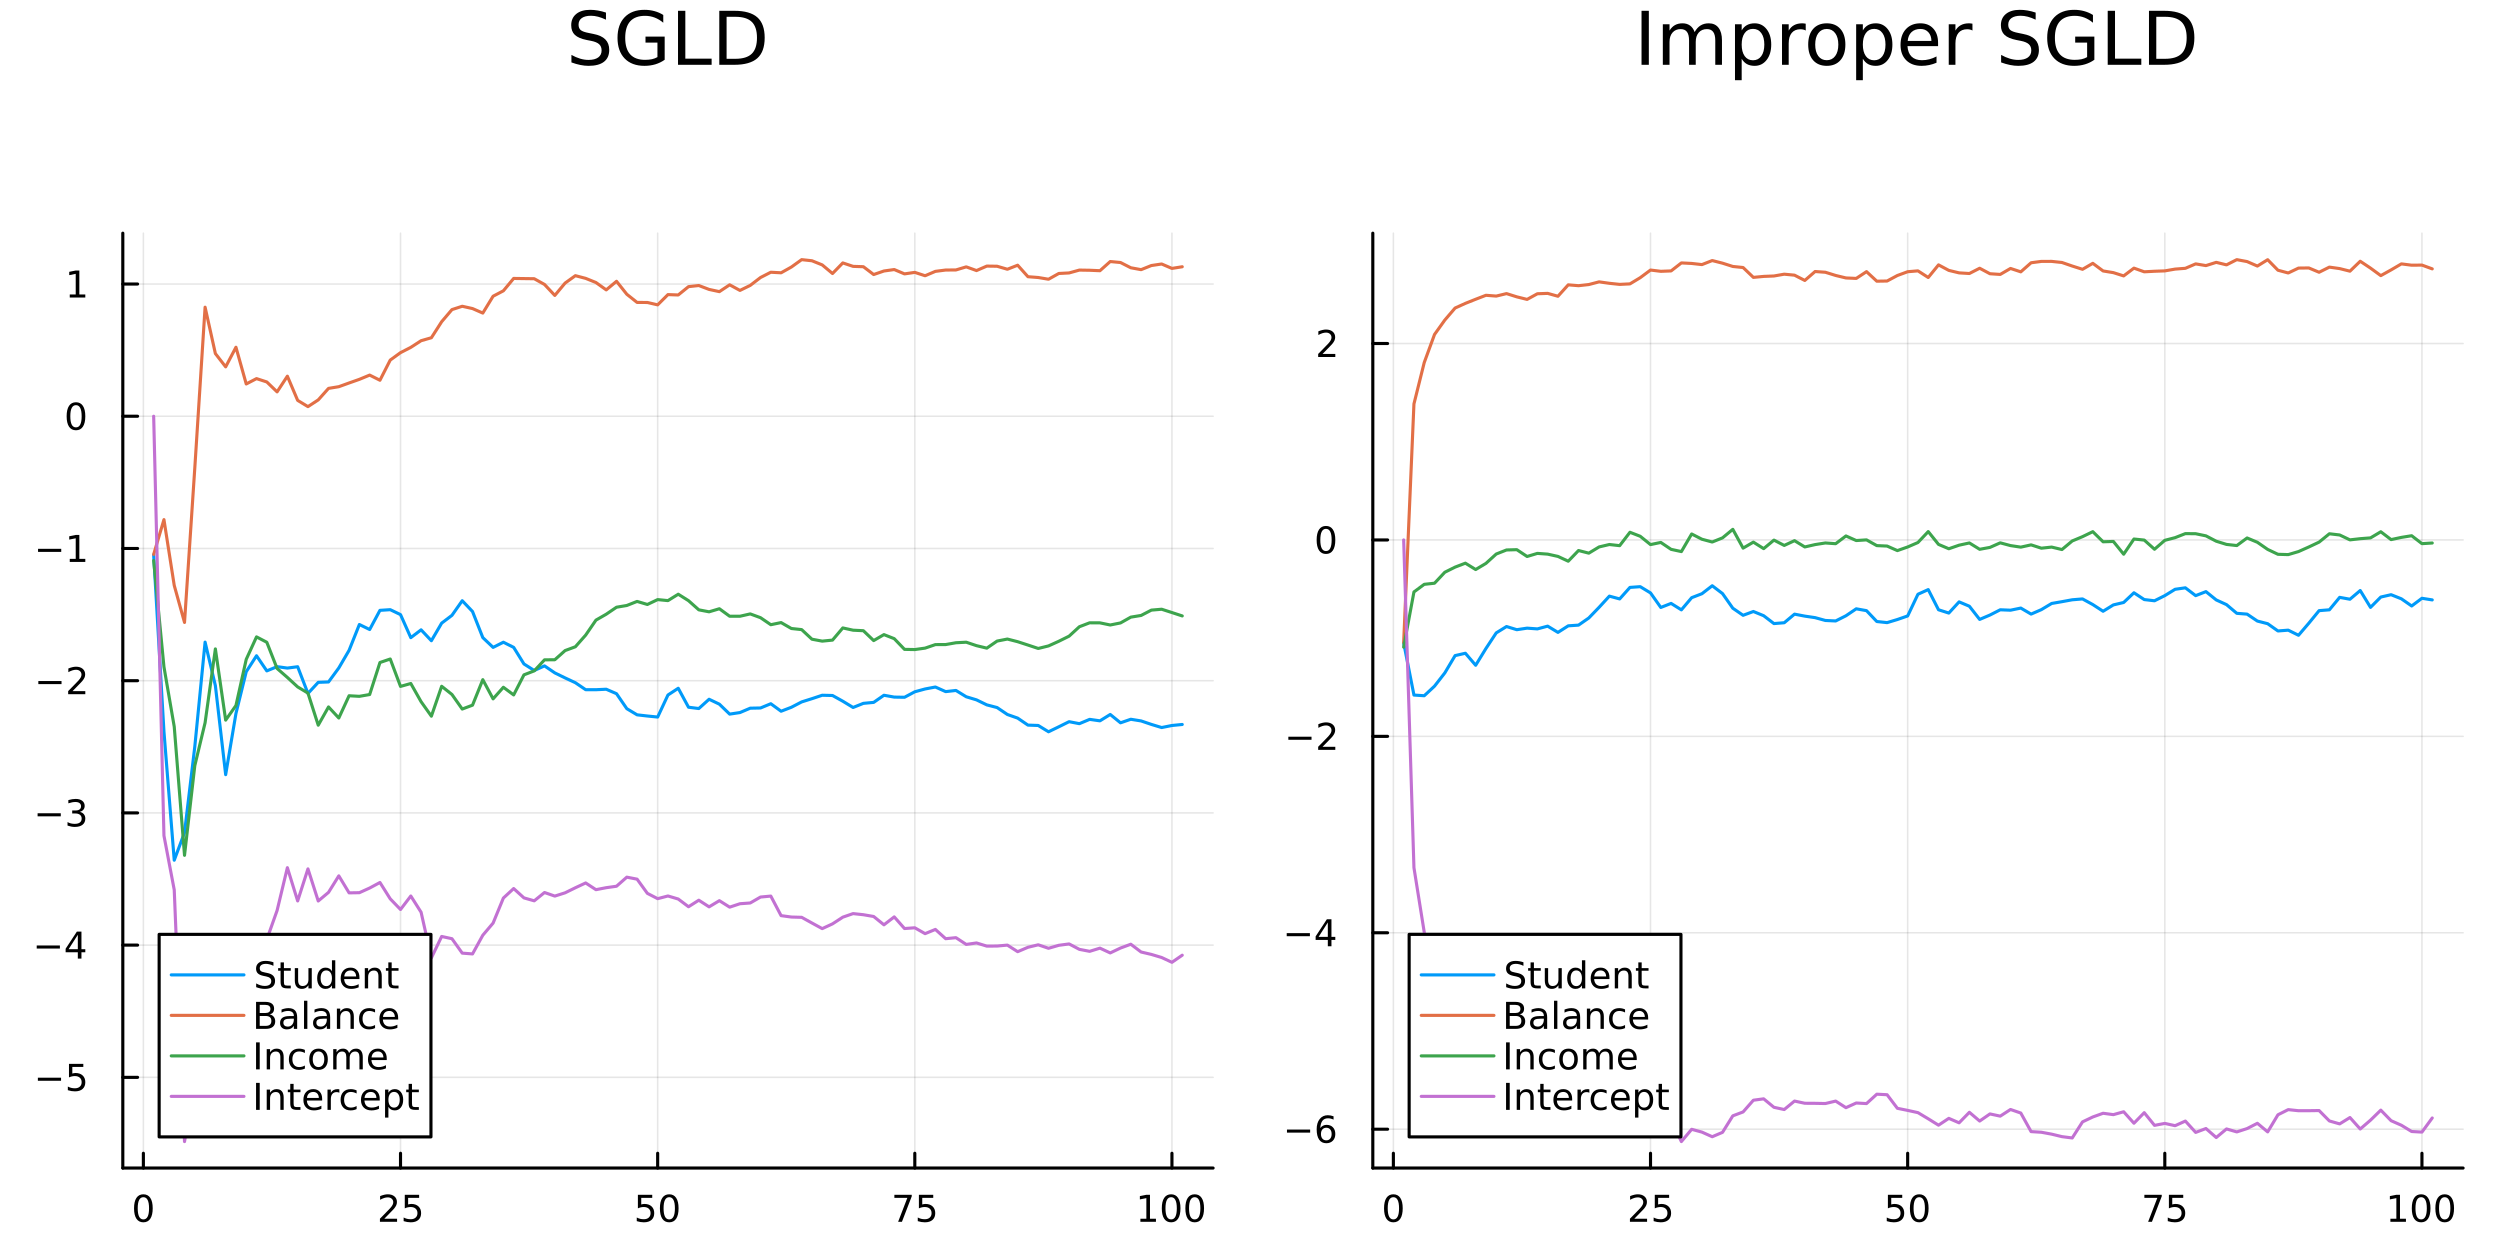<?xml version="1.0" encoding="utf-8"?>
<svg xmlns="http://www.w3.org/2000/svg" xmlns:xlink="http://www.w3.org/1999/xlink" width="800" height="400" viewBox="0 0 3200 1600">
<rect x="0" y="0" width="3200" height="1600" fill="#333333" stroke="none"/>
<defs>
  <clipPath id="clip870">
    <rect x="0" y="0" width="3200" height="1600"/>
  </clipPath>
</defs>
<path clip-path="url(#clip870)" d="M0 1600 L3200 1600 L3200 0 L0 0  Z" fill="#ffffff" fill-rule="evenodd" fill-opacity="1"/>
<defs>
  <clipPath id="clip871">
    <rect x="640" y="0" width="2241" height="1600"/>
  </clipPath>
</defs>
<path clip-path="url(#clip870)" d="M157.191 1495.09 L1552.76 1495.09 L1552.76 298.472 L157.191 298.472  Z" fill="#ffffff" fill-rule="evenodd" fill-opacity="1"/>
<defs>
  <clipPath id="clip872">
    <rect x="157" y="298" width="1397" height="1198"/>
  </clipPath>
</defs>
<polyline clip-path="url(#clip872)" style="stroke:#000000; stroke-linecap:round; stroke-linejoin:round; stroke-width:2; stroke-opacity:0.1; fill:none" points="183.522,1495.09 183.522,298.472 "/>
<polyline clip-path="url(#clip872)" style="stroke:#000000; stroke-linecap:round; stroke-linejoin:round; stroke-width:2; stroke-opacity:0.1; fill:none" points="512.665,1495.09 512.665,298.472 "/>
<polyline clip-path="url(#clip872)" style="stroke:#000000; stroke-linecap:round; stroke-linejoin:round; stroke-width:2; stroke-opacity:0.1; fill:none" points="841.808,1495.09 841.808,298.472 "/>
<polyline clip-path="url(#clip872)" style="stroke:#000000; stroke-linecap:round; stroke-linejoin:round; stroke-width:2; stroke-opacity:0.1; fill:none" points="1170.95,1495.09 1170.95,298.472 "/>
<polyline clip-path="url(#clip872)" style="stroke:#000000; stroke-linecap:round; stroke-linejoin:round; stroke-width:2; stroke-opacity:0.1; fill:none" points="1500.09,1495.09 1500.09,298.472 "/>
<polyline clip-path="url(#clip872)" style="stroke:#000000; stroke-linecap:round; stroke-linejoin:round; stroke-width:2; stroke-opacity:0.1; fill:none" points="157.191,1379 1552.76,1379 "/>
<polyline clip-path="url(#clip872)" style="stroke:#000000; stroke-linecap:round; stroke-linejoin:round; stroke-width:2; stroke-opacity:0.1; fill:none" points="157.191,1209.76 1552.76,1209.76 "/>
<polyline clip-path="url(#clip872)" style="stroke:#000000; stroke-linecap:round; stroke-linejoin:round; stroke-width:2; stroke-opacity:0.1; fill:none" points="157.191,1040.52 1552.76,1040.52 "/>
<polyline clip-path="url(#clip872)" style="stroke:#000000; stroke-linecap:round; stroke-linejoin:round; stroke-width:2; stroke-opacity:0.1; fill:none" points="157.191,871.278 1552.76,871.278 "/>
<polyline clip-path="url(#clip872)" style="stroke:#000000; stroke-linecap:round; stroke-linejoin:round; stroke-width:2; stroke-opacity:0.1; fill:none" points="157.191,702.037 1552.76,702.037 "/>
<polyline clip-path="url(#clip872)" style="stroke:#000000; stroke-linecap:round; stroke-linejoin:round; stroke-width:2; stroke-opacity:0.1; fill:none" points="157.191,532.795 1552.76,532.795 "/>
<polyline clip-path="url(#clip872)" style="stroke:#000000; stroke-linecap:round; stroke-linejoin:round; stroke-width:2; stroke-opacity:0.1; fill:none" points="157.191,363.554 1552.76,363.554 "/>
<polyline clip-path="url(#clip870)" style="stroke:#000000; stroke-linecap:round; stroke-linejoin:round; stroke-width:4; stroke-opacity:1; fill:none" points="157.191,1495.09 1552.76,1495.09 "/>
<polyline clip-path="url(#clip870)" style="stroke:#000000; stroke-linecap:round; stroke-linejoin:round; stroke-width:4; stroke-opacity:1; fill:none" points="183.522,1495.09 183.522,1476.19 "/>
<polyline clip-path="url(#clip870)" style="stroke:#000000; stroke-linecap:round; stroke-linejoin:round; stroke-width:4; stroke-opacity:1; fill:none" points="512.665,1495.09 512.665,1476.19 "/>
<polyline clip-path="url(#clip870)" style="stroke:#000000; stroke-linecap:round; stroke-linejoin:round; stroke-width:4; stroke-opacity:1; fill:none" points="841.808,1495.09 841.808,1476.19 "/>
<polyline clip-path="url(#clip870)" style="stroke:#000000; stroke-linecap:round; stroke-linejoin:round; stroke-width:4; stroke-opacity:1; fill:none" points="1170.95,1495.09 1170.95,1476.19 "/>
<polyline clip-path="url(#clip870)" style="stroke:#000000; stroke-linecap:round; stroke-linejoin:round; stroke-width:4; stroke-opacity:1; fill:none" points="1500.09,1495.09 1500.09,1476.19 "/>
<path clip-path="url(#clip870)" d="M183.522 1532.41 Q179.911 1532.41 178.082 1535.97 Q176.277 1539.51 176.277 1546.64 Q176.277 1553.75 178.082 1557.31 Q179.911 1560.86 183.522 1560.86 Q187.157 1560.86 188.962 1557.31 Q190.791 1553.75 190.791 1546.64 Q190.791 1539.51 188.962 1535.97 Q187.157 1532.41 183.522 1532.41 M183.522 1528.7 Q189.332 1528.7 192.388 1533.31 Q195.467 1537.89 195.467 1546.64 Q195.467 1555.37 192.388 1559.98 Q189.332 1564.56 183.522 1564.56 Q177.712 1564.56 174.633 1559.98 Q171.578 1555.37 171.578 1546.64 Q171.578 1537.89 174.633 1533.31 Q177.712 1528.7 183.522 1528.7 Z" fill="#000000" fill-rule="nonzero" fill-opacity="1" /><path clip-path="url(#clip870)" d="M491.936 1559.95 L508.255 1559.95 L508.255 1563.89 L486.311 1563.89 L486.311 1559.95 Q488.973 1557.2 493.556 1552.57 Q498.163 1547.92 499.343 1546.57 Q501.589 1544.05 502.468 1542.31 Q503.371 1540.55 503.371 1538.86 Q503.371 1536.11 501.427 1534.37 Q499.505 1532.64 496.403 1532.64 Q494.204 1532.64 491.751 1533.4 Q489.32 1534.17 486.542 1535.72 L486.542 1530.99 Q489.366 1529.86 491.82 1529.28 Q494.274 1528.7 496.311 1528.7 Q501.681 1528.7 504.876 1531.39 Q508.07 1534.07 508.07 1538.56 Q508.07 1540.69 507.26 1542.61 Q506.473 1544.51 504.366 1547.11 Q503.788 1547.78 500.686 1550.99 Q497.584 1554.19 491.936 1559.95 Z" fill="#000000" fill-rule="nonzero" fill-opacity="1" /><path clip-path="url(#clip870)" d="M518.116 1529.33 L536.473 1529.33 L536.473 1533.26 L522.399 1533.26 L522.399 1541.74 Q523.417 1541.39 524.436 1541.23 Q525.454 1541.04 526.473 1541.04 Q532.26 1541.04 535.639 1544.21 Q539.019 1547.38 539.019 1552.8 Q539.019 1558.38 535.547 1561.48 Q532.075 1564.56 525.755 1564.56 Q523.579 1564.56 521.311 1564.19 Q519.065 1563.82 516.658 1563.08 L516.658 1558.38 Q518.741 1559.51 520.964 1560.07 Q523.186 1560.62 525.663 1560.62 Q529.667 1560.62 532.005 1558.52 Q534.343 1556.41 534.343 1552.8 Q534.343 1549.19 532.005 1547.08 Q529.667 1544.98 525.663 1544.98 Q523.788 1544.98 521.913 1545.39 Q520.061 1545.81 518.116 1546.69 L518.116 1529.33 Z" fill="#000000" fill-rule="nonzero" fill-opacity="1" /><path clip-path="url(#clip870)" d="M816.507 1529.33 L834.863 1529.33 L834.863 1533.26 L820.789 1533.26 L820.789 1541.74 Q821.808 1541.39 822.826 1541.23 Q823.845 1541.04 824.863 1541.04 Q830.65 1541.04 834.03 1544.21 Q837.41 1547.38 837.41 1552.8 Q837.41 1558.38 833.937 1561.48 Q830.465 1564.56 824.146 1564.56 Q821.97 1564.56 819.701 1564.19 Q817.456 1563.82 815.049 1563.08 L815.049 1558.38 Q817.132 1559.51 819.354 1560.07 Q821.576 1560.62 824.053 1560.62 Q828.058 1560.62 830.396 1558.52 Q832.734 1556.41 832.734 1552.8 Q832.734 1549.19 830.396 1547.08 Q828.058 1544.98 824.053 1544.98 Q822.178 1544.98 820.303 1545.39 Q818.451 1545.81 816.507 1546.69 L816.507 1529.33 Z" fill="#000000" fill-rule="nonzero" fill-opacity="1" /><path clip-path="url(#clip870)" d="M856.622 1532.41 Q853.011 1532.41 851.183 1535.97 Q849.377 1539.51 849.377 1546.64 Q849.377 1553.75 851.183 1557.31 Q853.011 1560.86 856.622 1560.86 Q860.257 1560.86 862.062 1557.31 Q863.891 1553.75 863.891 1546.64 Q863.891 1539.51 862.062 1535.97 Q860.257 1532.41 856.622 1532.41 M856.622 1528.7 Q862.433 1528.7 865.488 1533.31 Q868.567 1537.89 868.567 1546.64 Q868.567 1555.37 865.488 1559.98 Q862.433 1564.56 856.622 1564.56 Q850.812 1564.56 847.734 1559.98 Q844.678 1555.37 844.678 1546.64 Q844.678 1537.89 847.734 1533.31 Q850.812 1528.7 856.622 1528.7 Z" fill="#000000" fill-rule="nonzero" fill-opacity="1" /><path clip-path="url(#clip870)" d="M1144.8 1529.33 L1167.03 1529.33 L1167.03 1531.32 L1154.48 1563.89 L1149.6 1563.89 L1161.4 1533.26 L1144.8 1533.26 L1144.8 1529.33 Z" fill="#000000" fill-rule="nonzero" fill-opacity="1" /><path clip-path="url(#clip870)" d="M1176.19 1529.33 L1194.55 1529.33 L1194.55 1533.26 L1180.48 1533.26 L1180.48 1541.74 Q1181.49 1541.39 1182.51 1541.23 Q1183.53 1541.04 1184.55 1541.04 Q1190.34 1541.04 1193.72 1544.21 Q1197.1 1547.38 1197.1 1552.8 Q1197.1 1558.38 1193.62 1561.48 Q1190.15 1564.56 1183.83 1564.56 Q1181.66 1564.56 1179.39 1564.19 Q1177.14 1563.82 1174.74 1563.08 L1174.74 1558.38 Q1176.82 1559.51 1179.04 1560.07 Q1181.26 1560.62 1183.74 1560.62 Q1187.74 1560.62 1190.08 1558.52 Q1192.42 1556.41 1192.42 1552.8 Q1192.42 1549.19 1190.08 1547.08 Q1187.74 1544.98 1183.74 1544.98 Q1181.86 1544.98 1179.99 1545.39 Q1178.14 1545.81 1176.19 1546.69 L1176.19 1529.33 Z" fill="#000000" fill-rule="nonzero" fill-opacity="1" /><path clip-path="url(#clip870)" d="M1459.7 1559.95 L1467.34 1559.95 L1467.34 1533.59 L1459.03 1535.25 L1459.03 1530.99 L1467.29 1529.33 L1471.97 1529.33 L1471.97 1559.95 L1479.61 1559.95 L1479.61 1563.89 L1459.7 1563.89 L1459.7 1559.95 Z" fill="#000000" fill-rule="nonzero" fill-opacity="1" /><path clip-path="url(#clip870)" d="M1499.05 1532.41 Q1495.44 1532.41 1493.61 1535.97 Q1491.81 1539.51 1491.81 1546.64 Q1491.81 1553.75 1493.61 1557.31 Q1495.44 1560.86 1499.05 1560.86 Q1502.69 1560.86 1504.49 1557.31 Q1506.32 1553.75 1506.32 1546.64 Q1506.32 1539.51 1504.49 1535.97 Q1502.69 1532.41 1499.05 1532.41 M1499.05 1528.7 Q1504.86 1528.7 1507.92 1533.31 Q1511 1537.89 1511 1546.64 Q1511 1555.37 1507.92 1559.98 Q1504.86 1564.56 1499.05 1564.56 Q1493.24 1564.56 1490.16 1559.98 Q1487.11 1555.37 1487.11 1546.64 Q1487.11 1537.89 1490.16 1533.31 Q1493.24 1528.7 1499.05 1528.7 Z" fill="#000000" fill-rule="nonzero" fill-opacity="1" /><path clip-path="url(#clip870)" d="M1529.21 1532.41 Q1525.6 1532.41 1523.77 1535.97 Q1521.97 1539.51 1521.97 1546.64 Q1521.97 1553.75 1523.77 1557.31 Q1525.6 1560.86 1529.21 1560.86 Q1532.85 1560.86 1534.65 1557.31 Q1536.48 1553.75 1536.48 1546.64 Q1536.48 1539.51 1534.65 1535.97 Q1532.85 1532.41 1529.21 1532.41 M1529.21 1528.7 Q1535.02 1528.7 1538.08 1533.31 Q1541.16 1537.89 1541.16 1546.64 Q1541.16 1555.37 1538.08 1559.98 Q1535.02 1564.56 1529.21 1564.56 Q1523.4 1564.56 1520.32 1559.98 Q1517.27 1555.37 1517.27 1546.64 Q1517.27 1537.89 1520.32 1533.31 Q1523.4 1528.7 1529.21 1528.7 Z" fill="#000000" fill-rule="nonzero" fill-opacity="1" /><polyline clip-path="url(#clip870)" style="stroke:#000000; stroke-linecap:round; stroke-linejoin:round; stroke-width:4; stroke-opacity:1; fill:none" points="157.191,1495.09 157.191,298.472 "/>
<polyline clip-path="url(#clip870)" style="stroke:#000000; stroke-linecap:round; stroke-linejoin:round; stroke-width:4; stroke-opacity:1; fill:none" points="157.191,1379 176.089,1379 "/>
<polyline clip-path="url(#clip870)" style="stroke:#000000; stroke-linecap:round; stroke-linejoin:round; stroke-width:4; stroke-opacity:1; fill:none" points="157.191,1209.76 176.089,1209.76 "/>
<polyline clip-path="url(#clip870)" style="stroke:#000000; stroke-linecap:round; stroke-linejoin:round; stroke-width:4; stroke-opacity:1; fill:none" points="157.191,1040.52 176.089,1040.52 "/>
<polyline clip-path="url(#clip870)" style="stroke:#000000; stroke-linecap:round; stroke-linejoin:round; stroke-width:4; stroke-opacity:1; fill:none" points="157.191,871.278 176.089,871.278 "/>
<polyline clip-path="url(#clip870)" style="stroke:#000000; stroke-linecap:round; stroke-linejoin:round; stroke-width:4; stroke-opacity:1; fill:none" points="157.191,702.037 176.089,702.037 "/>
<polyline clip-path="url(#clip870)" style="stroke:#000000; stroke-linecap:round; stroke-linejoin:round; stroke-width:4; stroke-opacity:1; fill:none" points="157.191,532.795 176.089,532.795 "/>
<polyline clip-path="url(#clip870)" style="stroke:#000000; stroke-linecap:round; stroke-linejoin:round; stroke-width:4; stroke-opacity:1; fill:none" points="157.191,363.554 176.089,363.554 "/>
<path clip-path="url(#clip870)" d="M48.474 1379.45 L78.149 1379.45 L78.149 1383.39 L48.474 1383.39 L48.474 1379.45 Z" fill="#000000" fill-rule="nonzero" fill-opacity="1" /><path clip-path="url(#clip870)" d="M88.288 1361.72 L106.645 1361.72 L106.645 1365.66 L92.571 1365.66 L92.571 1374.13 Q93.589 1373.78 94.608 1373.62 Q95.626 1373.43 96.645 1373.43 Q102.432 1373.43 105.811 1376.61 Q109.191 1379.78 109.191 1385.19 Q109.191 1390.77 105.719 1393.87 Q102.246 1396.95 95.927 1396.95 Q93.751 1396.95 91.483 1396.58 Q89.237 1396.21 86.83 1395.47 L86.83 1390.77 Q88.913 1391.91 91.135 1392.46 Q93.358 1393.02 95.835 1393.02 Q99.839 1393.02 102.177 1390.91 Q104.515 1388.8 104.515 1385.19 Q104.515 1381.58 102.177 1379.48 Q99.839 1377.37 95.835 1377.37 Q93.96 1377.37 92.085 1377.79 Q90.233 1378.2 88.288 1379.08 L88.288 1361.72 Z" fill="#000000" fill-rule="nonzero" fill-opacity="1" /><path clip-path="url(#clip870)" d="M46.992 1210.21 L76.668 1210.21 L76.668 1214.15 L46.992 1214.15 L46.992 1210.21 Z" fill="#000000" fill-rule="nonzero" fill-opacity="1" /><path clip-path="url(#clip870)" d="M99.608 1196.55 L87.802 1215 L99.608 1215 L99.608 1196.55 M98.381 1192.48 L104.26 1192.48 L104.26 1215 L109.191 1215 L109.191 1218.89 L104.26 1218.89 L104.26 1227.04 L99.608 1227.04 L99.608 1218.89 L84.006 1218.89 L84.006 1214.38 L98.381 1192.48 Z" fill="#000000" fill-rule="nonzero" fill-opacity="1" /><path clip-path="url(#clip870)" d="M48.126 1040.97 L77.802 1040.97 L77.802 1044.91 L48.126 1044.91 L48.126 1040.97 Z" fill="#000000" fill-rule="nonzero" fill-opacity="1" /><path clip-path="url(#clip870)" d="M102.061 1039.16 Q105.418 1039.88 107.293 1042.15 Q109.191 1044.42 109.191 1047.75 Q109.191 1052.87 105.672 1055.67 Q102.154 1058.47 95.672 1058.47 Q93.496 1058.47 91.182 1058.03 Q88.89 1057.61 86.436 1056.76 L86.436 1052.24 Q88.381 1053.38 90.696 1053.96 Q93.01 1054.54 95.534 1054.54 Q99.932 1054.54 102.223 1052.8 Q104.538 1051.06 104.538 1047.75 Q104.538 1044.7 102.385 1042.98 Q100.256 1041.25 96.436 1041.25 L92.409 1041.25 L92.409 1037.41 L96.621 1037.41 Q100.071 1037.41 101.899 1036.04 Q103.728 1034.65 103.728 1032.06 Q103.728 1029.4 101.83 1027.98 Q99.955 1026.55 96.436 1026.55 Q94.515 1026.55 92.316 1026.97 Q90.117 1027.38 87.478 1028.26 L87.478 1024.1 Q90.14 1023.35 92.455 1022.98 Q94.793 1022.61 96.853 1022.61 Q102.177 1022.61 105.279 1025.04 Q108.381 1027.45 108.381 1031.57 Q108.381 1034.44 106.737 1036.43 Q105.094 1038.4 102.061 1039.16 Z" fill="#000000" fill-rule="nonzero" fill-opacity="1" /><path clip-path="url(#clip870)" d="M49.075 871.729 L78.751 871.729 L78.751 875.664 L49.075 875.664 L49.075 871.729 Z" fill="#000000" fill-rule="nonzero" fill-opacity="1" /><path clip-path="url(#clip870)" d="M92.871 884.623 L109.191 884.623 L109.191 888.558 L87.246 888.558 L87.246 884.623 Q89.909 881.868 94.492 877.238 Q99.098 872.586 100.279 871.243 Q102.524 868.72 103.404 866.984 Q104.307 865.225 104.307 863.535 Q104.307 860.78 102.362 859.044 Q100.441 857.308 97.339 857.308 Q95.14 857.308 92.686 858.072 Q90.256 858.836 87.478 860.387 L87.478 855.665 Q90.302 854.53 92.756 853.952 Q95.21 853.373 97.246 853.373 Q102.617 853.373 105.811 856.058 Q109.006 858.743 109.006 863.234 Q109.006 865.364 108.196 867.285 Q107.408 869.183 105.302 871.776 Q104.723 872.447 101.621 875.664 Q98.52 878.859 92.871 884.623 Z" fill="#000000" fill-rule="nonzero" fill-opacity="1" /><path clip-path="url(#clip870)" d="M48.705 702.488 L78.381 702.488 L78.381 706.423 L48.705 706.423 L48.705 702.488 Z" fill="#000000" fill-rule="nonzero" fill-opacity="1" /><path clip-path="url(#clip870)" d="M89.284 715.382 L96.922 715.382 L96.922 689.016 L88.612 690.683 L88.612 686.423 L96.876 684.757 L101.552 684.757 L101.552 715.382 L109.191 715.382 L109.191 719.317 L89.284 719.317 L89.284 715.382 Z" fill="#000000" fill-rule="nonzero" fill-opacity="1" /><path clip-path="url(#clip870)" d="M97.246 518.594 Q93.635 518.594 91.807 522.159 Q90.001 525.701 90.001 532.83 Q90.001 539.937 91.807 543.501 Q93.635 547.043 97.246 547.043 Q100.881 547.043 102.686 543.501 Q104.515 539.937 104.515 532.83 Q104.515 525.701 102.686 522.159 Q100.881 518.594 97.246 518.594 M97.246 514.89 Q103.057 514.89 106.112 519.497 Q109.191 524.08 109.191 532.83 Q109.191 541.557 106.112 546.163 Q103.057 550.747 97.246 550.747 Q91.436 550.747 88.358 546.163 Q85.302 541.557 85.302 532.83 Q85.302 524.08 88.358 519.497 Q91.436 514.89 97.246 514.89 Z" fill="#000000" fill-rule="nonzero" fill-opacity="1" /><path clip-path="url(#clip870)" d="M89.284 376.899 L96.922 376.899 L96.922 350.534 L88.612 352.2 L88.612 347.941 L96.876 346.274 L101.552 346.274 L101.552 376.899 L109.191 376.899 L109.191 380.834 L89.284 380.834 L89.284 376.899 Z" fill="#000000" fill-rule="nonzero" fill-opacity="1" /><polyline clip-path="url(#clip872)" style="stroke:#009af9; stroke-linecap:round; stroke-linejoin:round; stroke-width:4; stroke-opacity:1; fill:none" points="196.688,710.077 209.854,936.467 223.019,1101.06 236.185,1065.72 249.351,955.597 262.517,821.929 275.682,877.633 288.848,991.528 302.014,913.246 315.179,859.783 328.345,839.369 341.511,858.731 354.676,853.321 367.842,855.135 381.008,853.419 394.174,887.611 407.339,873.389 420.505,872.903 433.671,854.975 446.836,832.407 460.002,799.368 473.168,805.782 486.334,781.245 499.499,780.391 512.665,786.705 525.831,816.197 538.996,806.187 552.162,820.123 565.328,797.604 578.494,787.64 591.659,768.913 604.825,782.741 617.991,816.119 631.156,828.65 644.322,822.048 657.488,828.636 670.653,849.858 683.819,858.239 696.985,852.329 710.151,861.296 723.316,867.731 736.482,873.874 749.648,882.803 762.813,882.827 775.979,882.223 789.145,887.932 802.311,907.097 815.476,914.979 828.642,916.492 841.808,917.818 854.973,889.608 868.139,880.991 881.305,905.248 894.471,906.924 907.636,895.053 920.802,901.34 933.968,914.059 947.133,912.082 960.299,906.479 973.465,906.215 986.63,900.772 999.796,910.371 1012.96,905.303 1026.13,898.451 1039.29,894.307 1052.46,889.92 1065.62,890.236 1078.79,897.554 1091.96,905.567 1105.12,900.292 1118.29,899.06 1131.45,889.924 1144.62,892.282 1157.78,892.517 1170.95,885.483 1184.12,881.886 1197.28,879.382 1210.45,885.27 1223.61,883.782 1236.78,891.858 1249.94,895.837 1263.11,902.228 1276.28,905.676 1289.44,914.551 1302.61,919.186 1315.77,928.146 1328.94,928.598 1342.1,936.672 1355.27,930.289 1368.44,923.756 1381.6,926.291 1394.77,920.789 1407.93,922.671 1421.1,914.527 1434.26,925.2 1447.43,920.659 1460.6,922.789 1473.76,927.248 1486.93,931.249 1500.09,928.63 1513.26,927.326 "/>
<polyline clip-path="url(#clip872)" style="stroke:#e26f46; stroke-linecap:round; stroke-linejoin:round; stroke-width:4; stroke-opacity:1; fill:none" points="196.688,709.658 209.854,665.134 223.019,749.342 236.185,796.714 249.351,598.908 262.517,393.227 275.682,452.574 288.848,469.564 302.014,444.469 315.179,491.469 328.345,484.627 341.511,488.898 354.676,501.59 367.842,481.517 381.008,512.5 394.174,520.481 407.339,511.881 420.505,497.128 433.671,494.967 446.836,490.21 460.002,485.565 473.168,480.122 486.334,486.717 499.499,460.904 512.665,451.385 525.831,444.623 538.996,436.107 552.162,432.31 565.328,411.78 578.494,396.288 591.659,392.022 604.825,394.966 617.991,400.733 631.156,379.171 644.322,372.248 657.488,356.399 670.653,356.59 683.819,356.775 696.985,364.116 710.151,378.145 723.316,362.339 736.482,352.862 749.648,356.313 762.813,361.623 775.979,371.049 789.145,360.066 802.311,376.639 815.476,387.13 828.642,387.172 841.808,390.222 854.973,377.083 868.139,377.564 881.305,366.903 894.471,365.467 907.636,370.463 920.802,373.3 933.968,364.56 947.133,371.737 960.299,365.313 973.465,355.219 986.63,348.464 999.796,349.179 1012.96,341.806 1026.13,332.339 1039.29,333.775 1052.46,339.085 1065.62,350.097 1078.79,336.546 1091.96,340.952 1105.12,341.391 1118.29,351.402 1131.45,346.879 1144.62,345.022 1157.78,350.573 1170.95,348.645 1184.12,352.948 1197.28,347.343 1210.45,345.648 1223.61,345.531 1236.78,341.587 1249.94,346.325 1263.11,340.601 1276.28,340.801 1289.44,344.638 1302.61,339.471 1315.77,354.194 1328.94,355.211 1342.1,357.421 1355.27,350.049 1368.44,349.362 1381.6,345.71 1394.77,345.933 1407.93,346.512 1421.1,334.759 1434.26,336.022 1447.43,342.739 1460.6,345.161 1473.76,339.881 1486.93,337.917 1500.09,343.565 1513.26,341.452 "/>
<polyline clip-path="url(#clip872)" style="stroke:#3da44d; stroke-linecap:round; stroke-linejoin:round; stroke-width:4; stroke-opacity:1; fill:none" points="196.688,717.504 209.854,853.542 223.019,930.133 236.185,1094.79 249.351,979.972 262.517,925.093 275.682,830.601 288.848,921.746 302.014,903.034 315.179,843.972 328.345,815.223 341.511,822.096 354.676,855.638 367.842,867.127 381.008,879.243 394.174,887.164 407.339,928.227 420.505,904.883 433.671,919.043 446.836,890.565 460.002,891.3 473.168,888.996 486.334,848.018 499.499,843.529 512.665,878.597 525.831,874.882 538.996,898.171 552.162,916.701 565.328,878.438 578.494,888.925 591.659,907.573 604.825,902.608 617.991,869.987 631.156,894.544 644.322,879.714 657.488,889.495 670.653,863.8 683.819,858.702 696.985,844.597 710.151,844.473 723.316,832.736 736.482,827.867 749.648,812.947 762.813,793.753 775.979,786.192 789.145,777.247 802.311,775.015 815.476,769.821 828.642,773.722 841.808,767.487 854.973,768.792 868.139,760.585 881.305,768.863 894.471,780.596 907.636,783.119 920.802,779.188 933.968,788.793 947.133,788.807 960.299,785.798 973.465,790.645 986.63,799.621 999.796,796.903 1012.96,804.484 1026.13,805.903 1039.29,818.186 1052.46,820.646 1065.62,819.328 1078.79,803.758 1091.96,806.657 1105.12,807.307 1118.29,819.94 1131.45,812.303 1144.62,817.492 1157.78,831.191 1170.95,831.436 1184.12,829.597 1197.28,825.097 1210.45,825.031 1223.61,822.717 1236.78,822.03 1249.94,826.448 1263.11,829.618 1276.28,820.57 1289.44,817.99 1302.61,821.371 1315.77,825.657 1328.94,830.031 1342.1,826.775 1355.27,820.819 1368.44,814.288 1381.6,802.218 1394.77,797.18 1407.93,797.265 1421.1,799.987 1434.26,797.36 1447.43,789.934 1460.6,787.781 1473.76,780.95 1486.93,779.818 1500.09,784.073 1513.26,788.387 "/>
<polyline clip-path="url(#clip872)" style="stroke:#c271d2; stroke-linecap:round; stroke-linejoin:round; stroke-width:4; stroke-opacity:1; fill:none" points="196.688,532.795 209.854,1069.65 223.019,1138.99 236.185,1461.22 249.351,1388.55 262.517,1283.41 275.682,1342.83 288.848,1329.42 302.014,1257.32 315.179,1326.57 328.345,1281.59 341.511,1202.53 354.676,1165.44 367.842,1110.64 381.008,1153.2 394.174,1112.18 407.339,1153.28 420.505,1142.23 433.671,1121.1 446.836,1142.86 460.002,1142.64 473.168,1136.68 486.334,1129.59 499.499,1150.51 512.665,1164.15 525.831,1146.88 538.996,1167.66 552.162,1226.12 565.328,1198.67 578.494,1201.55 591.659,1220 604.825,1221.02 617.991,1197.09 631.156,1181.56 644.322,1149.51 657.488,1137.34 670.653,1149.3 683.819,1153.05 696.985,1142.41 710.151,1146.99 723.316,1142.8 736.482,1136.33 749.648,1130.18 762.813,1138.79 775.979,1136.24 789.145,1134.38 802.311,1122.77 815.476,1125.33 828.642,1143.5 841.808,1150.29 854.973,1146.85 868.139,1150.75 881.305,1160.62 894.471,1152.27 907.636,1160.76 920.802,1152.85 933.968,1161.15 947.133,1156.78 960.299,1155.82 973.465,1148.21 986.63,1146.99 999.796,1172.02 1012.96,1173.81 1026.13,1174.18 1039.29,1181.45 1052.46,1188.64 1065.62,1182.54 1078.79,1173.97 1091.96,1169.41 1105.12,1170.84 1118.29,1173.11 1131.45,1183.76 1144.62,1173.61 1157.78,1188.53 1170.95,1187.57 1184.12,1195.07 1197.28,1189.67 1210.45,1201.53 1223.61,1200.22 1236.78,1208.86 1249.94,1206.98 1263.11,1211.04 1276.28,1210.93 1289.44,1209.74 1302.61,1218.15 1315.77,1212.53 1328.94,1209.35 1342.1,1213.81 1355.27,1209.99 1368.44,1208.23 1381.6,1215.17 1394.77,1217.71 1407.93,1213.63 1421.1,1219.75 1434.26,1213.49 1447.43,1208.61 1460.6,1218.57 1473.76,1221.66 1486.93,1225.61 1500.09,1231.76 1513.26,1222.67 "/>
<path clip-path="url(#clip870)" d="M203.71 1455.2 L551.622 1455.2 L551.622 1196 L203.71 1196  Z" fill="#ffffff" fill-rule="evenodd" fill-opacity="1"/>
<polyline clip-path="url(#clip870)" style="stroke:#000000; stroke-linecap:round; stroke-linejoin:round; stroke-width:4; stroke-opacity:1; fill:none" points="203.71,1455.2 551.622,1455.2 551.622,1196 203.71,1196 203.71,1455.2 "/>
<polyline clip-path="url(#clip870)" style="stroke:#009af9; stroke-linecap:round; stroke-linejoin:round; stroke-width:4; stroke-opacity:1; fill:none" points="219.216,1247.84 312.254,1247.84 "/>
<path clip-path="url(#clip870)" d="M350.005 1231.69 L350.005 1236.26 Q347.343 1234.98 344.982 1234.36 Q342.621 1233.73 340.422 1233.73 Q336.602 1233.73 334.519 1235.21 Q332.459 1236.69 332.459 1239.43 Q332.459 1241.72 333.825 1242.9 Q335.214 1244.06 339.056 1244.77 L341.88 1245.35 Q347.112 1246.35 349.589 1248.87 Q352.089 1251.37 352.089 1255.58 Q352.089 1260.61 348.709 1263.2 Q345.352 1265.79 338.848 1265.79 Q336.394 1265.79 333.616 1265.24 Q330.862 1264.68 327.899 1263.59 L327.899 1258.78 Q330.746 1260.38 333.477 1261.19 Q336.209 1262 338.848 1262 Q342.852 1262 345.028 1260.42 Q347.204 1258.85 347.204 1255.93 Q347.204 1253.38 345.63 1251.95 Q344.079 1250.51 340.514 1249.8 L337.667 1249.24 Q332.436 1248.2 330.098 1245.98 Q327.76 1243.76 327.76 1239.8 Q327.76 1235.21 330.978 1232.57 Q334.218 1229.94 339.889 1229.94 Q342.32 1229.94 344.843 1230.38 Q347.366 1230.82 350.005 1231.69 Z" fill="#000000" fill-rule="nonzero" fill-opacity="1" /><path clip-path="url(#clip870)" d="M363.408 1231.83 L363.408 1239.19 L372.181 1239.19 L372.181 1242.51 L363.408 1242.51 L363.408 1256.58 Q363.408 1259.75 364.264 1260.65 Q365.144 1261.56 367.806 1261.56 L372.181 1261.56 L372.181 1265.12 L367.806 1265.12 Q362.875 1265.12 361 1263.29 Q359.125 1261.44 359.125 1256.58 L359.125 1242.51 L356.001 1242.51 L356.001 1239.19 L359.125 1239.19 L359.125 1231.83 L363.408 1231.83 Z" fill="#000000" fill-rule="nonzero" fill-opacity="1" /><path clip-path="url(#clip870)" d="M377.343 1254.89 L377.343 1239.19 L381.602 1239.19 L381.602 1254.73 Q381.602 1258.41 383.037 1260.26 Q384.473 1262.09 387.343 1262.09 Q390.792 1262.09 392.783 1259.89 Q394.797 1257.69 394.797 1253.89 L394.797 1239.19 L399.056 1239.19 L399.056 1265.12 L394.797 1265.12 L394.797 1261.14 Q393.246 1263.5 391.186 1264.66 Q389.148 1265.79 386.44 1265.79 Q381.973 1265.79 379.658 1263.01 Q377.343 1260.24 377.343 1254.89 M388.061 1238.57 L388.061 1238.57 Z" fill="#000000" fill-rule="nonzero" fill-opacity="1" /><path clip-path="url(#clip870)" d="M424.889 1243.13 L424.889 1229.1 L429.148 1229.1 L429.148 1265.12 L424.889 1265.12 L424.889 1261.23 Q423.546 1263.55 421.486 1264.68 Q419.449 1265.79 416.579 1265.79 Q411.88 1265.79 408.917 1262.04 Q405.977 1258.29 405.977 1252.18 Q405.977 1246.07 408.917 1242.32 Q411.88 1238.57 416.579 1238.57 Q419.449 1238.57 421.486 1239.7 Q423.546 1240.82 424.889 1243.13 M410.375 1252.18 Q410.375 1256.88 412.297 1259.57 Q414.241 1262.23 417.621 1262.23 Q421 1262.23 422.945 1259.57 Q424.889 1256.88 424.889 1252.18 Q424.889 1247.48 422.945 1244.82 Q421 1242.13 417.621 1242.13 Q414.241 1242.13 412.297 1244.82 Q410.375 1247.48 410.375 1252.18 Z" fill="#000000" fill-rule="nonzero" fill-opacity="1" /><path clip-path="url(#clip870)" d="M460.097 1251.09 L460.097 1253.18 L440.514 1253.18 Q440.792 1257.57 443.153 1259.89 Q445.537 1262.18 449.773 1262.18 Q452.227 1262.18 454.519 1261.58 Q456.833 1260.98 459.102 1259.77 L459.102 1263.8 Q456.81 1264.77 454.403 1265.28 Q451.995 1265.79 449.519 1265.79 Q443.315 1265.79 439.681 1262.18 Q436.07 1258.57 436.07 1252.41 Q436.07 1246.05 439.495 1242.32 Q442.944 1238.57 448.778 1238.57 Q454.009 1238.57 457.042 1241.95 Q460.097 1245.31 460.097 1251.09 M455.838 1249.84 Q455.792 1246.35 453.87 1244.26 Q451.972 1242.18 448.824 1242.18 Q445.259 1242.18 443.107 1244.19 Q440.977 1246.21 440.653 1249.87 L455.838 1249.84 Z" fill="#000000" fill-rule="nonzero" fill-opacity="1" /><path clip-path="url(#clip870)" d="M488.639 1249.47 L488.639 1265.12 L484.379 1265.12 L484.379 1249.61 Q484.379 1245.93 482.944 1244.1 Q481.509 1242.27 478.639 1242.27 Q475.19 1242.27 473.199 1244.47 Q471.208 1246.67 471.208 1250.47 L471.208 1265.12 L466.926 1265.12 L466.926 1239.19 L471.208 1239.19 L471.208 1243.22 Q472.736 1240.88 474.796 1239.73 Q476.879 1238.57 479.588 1238.57 Q484.055 1238.57 486.347 1241.35 Q488.639 1244.1 488.639 1249.47 Z" fill="#000000" fill-rule="nonzero" fill-opacity="1" /><path clip-path="url(#clip870)" d="M501.347 1231.83 L501.347 1239.19 L510.12 1239.19 L510.12 1242.51 L501.347 1242.51 L501.347 1256.58 Q501.347 1259.75 502.203 1260.65 Q503.083 1261.56 505.745 1261.56 L510.12 1261.56 L510.12 1265.12 L505.745 1265.12 Q500.815 1265.12 498.94 1263.29 Q497.065 1261.44 497.065 1256.58 L497.065 1242.51 L493.94 1242.51 L493.94 1239.19 L497.065 1239.19 L497.065 1231.83 L501.347 1231.83 Z" fill="#000000" fill-rule="nonzero" fill-opacity="1" /><polyline clip-path="url(#clip870)" style="stroke:#e26f46; stroke-linecap:round; stroke-linejoin:round; stroke-width:4; stroke-opacity:1; fill:none" points="219.216,1299.68 312.254,1299.68 "/>
<path clip-path="url(#clip870)" d="M332.436 1300.46 L332.436 1313.12 L339.936 1313.12 Q343.709 1313.12 345.514 1311.57 Q347.343 1309.99 347.343 1306.78 Q347.343 1303.53 345.514 1302.01 Q343.709 1300.46 339.936 1300.46 L332.436 1300.46 M332.436 1286.24 L332.436 1296.66 L339.357 1296.66 Q342.783 1296.66 344.45 1295.39 Q346.139 1294.09 346.139 1291.45 Q346.139 1288.84 344.45 1287.54 Q342.783 1286.24 339.357 1286.24 L332.436 1286.24 M327.76 1282.4 L339.704 1282.4 Q345.052 1282.4 347.945 1284.62 Q350.839 1286.85 350.839 1290.94 Q350.839 1294.11 349.357 1295.99 Q347.876 1297.86 345.005 1298.33 Q348.454 1299.07 350.352 1301.43 Q352.274 1303.77 352.274 1307.28 Q352.274 1311.91 349.126 1314.44 Q345.977 1316.96 340.167 1316.96 L327.76 1316.96 L327.76 1282.4 Z" fill="#000000" fill-rule="nonzero" fill-opacity="1" /><path clip-path="url(#clip870)" d="M371.88 1303.93 Q366.718 1303.93 364.727 1305.11 Q362.737 1306.29 362.737 1309.14 Q362.737 1311.41 364.218 1312.75 Q365.723 1314.07 368.292 1314.07 Q371.834 1314.07 373.963 1311.57 Q376.116 1309.04 376.116 1304.88 L376.116 1303.93 L371.88 1303.93 M380.375 1302.17 L380.375 1316.96 L376.116 1316.96 L376.116 1313.03 Q374.658 1315.39 372.482 1316.52 Q370.306 1317.63 367.158 1317.63 Q363.176 1317.63 360.815 1315.41 Q358.477 1313.16 358.477 1309.41 Q358.477 1305.04 361.394 1302.82 Q364.334 1300.6 370.144 1300.6 L376.116 1300.6 L376.116 1300.18 Q376.116 1297.24 374.172 1295.64 Q372.25 1294.02 368.755 1294.02 Q366.533 1294.02 364.426 1294.55 Q362.32 1295.09 360.375 1296.15 L360.375 1292.22 Q362.713 1291.31 364.913 1290.87 Q367.112 1290.41 369.195 1290.41 Q374.82 1290.41 377.598 1293.33 Q380.375 1296.24 380.375 1302.17 Z" fill="#000000" fill-rule="nonzero" fill-opacity="1" /><path clip-path="url(#clip870)" d="M389.148 1280.94 L393.408 1280.94 L393.408 1316.96 L389.148 1316.96 L389.148 1280.94 Z" fill="#000000" fill-rule="nonzero" fill-opacity="1" /><path clip-path="url(#clip870)" d="M414.102 1303.93 Q408.94 1303.93 406.949 1305.11 Q404.959 1306.29 404.959 1309.14 Q404.959 1311.41 406.44 1312.75 Q407.945 1314.07 410.514 1314.07 Q414.056 1314.07 416.185 1311.57 Q418.338 1309.04 418.338 1304.88 L418.338 1303.93 L414.102 1303.93 M422.597 1302.17 L422.597 1316.96 L418.338 1316.96 L418.338 1313.03 Q416.88 1315.39 414.704 1316.52 Q412.528 1317.63 409.38 1317.63 Q405.398 1317.63 403.037 1315.41 Q400.699 1313.16 400.699 1309.41 Q400.699 1305.04 403.616 1302.82 Q406.556 1300.6 412.366 1300.6 L418.338 1300.6 L418.338 1300.18 Q418.338 1297.24 416.394 1295.64 Q414.472 1294.02 410.977 1294.02 Q408.755 1294.02 406.648 1294.55 Q404.542 1295.09 402.597 1296.15 L402.597 1292.22 Q404.935 1291.31 407.135 1290.87 Q409.334 1290.41 411.417 1290.41 Q417.042 1290.41 419.82 1293.33 Q422.597 1296.24 422.597 1302.17 Z" fill="#000000" fill-rule="nonzero" fill-opacity="1" /><path clip-path="url(#clip870)" d="M452.921 1301.31 L452.921 1316.96 L448.662 1316.96 L448.662 1301.45 Q448.662 1297.77 447.227 1295.94 Q445.792 1294.11 442.921 1294.11 Q439.472 1294.11 437.482 1296.31 Q435.491 1298.51 435.491 1302.31 L435.491 1316.96 L431.208 1316.96 L431.208 1291.03 L435.491 1291.03 L435.491 1295.06 Q437.019 1292.72 439.079 1291.57 Q441.162 1290.41 443.87 1290.41 Q448.338 1290.41 450.63 1293.19 Q452.921 1295.94 452.921 1301.31 Z" fill="#000000" fill-rule="nonzero" fill-opacity="1" /><path clip-path="url(#clip870)" d="M480.074 1292.03 L480.074 1296.01 Q478.268 1295.02 476.44 1294.53 Q474.634 1294.02 472.782 1294.02 Q468.639 1294.02 466.347 1296.66 Q464.055 1299.28 464.055 1304.02 Q464.055 1308.77 466.347 1311.41 Q468.639 1314.02 472.782 1314.02 Q474.634 1314.02 476.44 1313.53 Q478.268 1313.03 480.074 1312.03 L480.074 1315.97 Q478.292 1316.8 476.37 1317.22 Q474.472 1317.63 472.319 1317.63 Q466.463 1317.63 463.014 1313.95 Q459.565 1310.27 459.565 1304.02 Q459.565 1297.68 463.037 1294.04 Q466.532 1290.41 472.597 1290.41 Q474.565 1290.41 476.44 1290.83 Q478.315 1291.22 480.074 1292.03 Z" fill="#000000" fill-rule="nonzero" fill-opacity="1" /><path clip-path="url(#clip870)" d="M509.657 1302.93 L509.657 1305.02 L490.074 1305.02 Q490.352 1309.41 492.713 1311.73 Q495.097 1314.02 499.333 1314.02 Q501.787 1314.02 504.078 1313.42 Q506.393 1312.82 508.662 1311.61 L508.662 1315.64 Q506.37 1316.61 503.963 1317.12 Q501.555 1317.63 499.078 1317.63 Q492.875 1317.63 489.241 1314.02 Q485.629 1310.41 485.629 1304.25 Q485.629 1297.89 489.055 1294.16 Q492.504 1290.41 498.338 1290.41 Q503.569 1290.41 506.602 1293.79 Q509.657 1297.15 509.657 1302.93 M505.398 1301.68 Q505.352 1298.19 503.43 1296.1 Q501.532 1294.02 498.384 1294.02 Q494.819 1294.02 492.666 1296.03 Q490.537 1298.05 490.213 1301.71 L505.398 1301.68 Z" fill="#000000" fill-rule="nonzero" fill-opacity="1" /><polyline clip-path="url(#clip870)" style="stroke:#3da44d; stroke-linecap:round; stroke-linejoin:round; stroke-width:4; stroke-opacity:1; fill:none" points="219.216,1351.52 312.254,1351.52 "/>
<path clip-path="url(#clip870)" d="M327.76 1334.24 L332.436 1334.24 L332.436 1368.8 L327.76 1368.8 L327.76 1334.24 Z" fill="#000000" fill-rule="nonzero" fill-opacity="1" /><path clip-path="url(#clip870)" d="M363.107 1353.15 L363.107 1368.8 L358.848 1368.8 L358.848 1353.29 Q358.848 1349.61 357.413 1347.78 Q355.977 1345.95 353.107 1345.95 Q349.658 1345.95 347.667 1348.15 Q345.676 1350.35 345.676 1354.15 L345.676 1368.8 L341.394 1368.8 L341.394 1342.87 L345.676 1342.87 L345.676 1346.9 Q347.204 1344.56 349.264 1343.41 Q351.348 1342.25 354.056 1342.25 Q358.524 1342.25 360.815 1345.03 Q363.107 1347.78 363.107 1353.15 Z" fill="#000000" fill-rule="nonzero" fill-opacity="1" /><path clip-path="url(#clip870)" d="M390.26 1343.87 L390.26 1347.85 Q388.454 1346.86 386.625 1346.37 Q384.82 1345.86 382.968 1345.86 Q378.824 1345.86 376.533 1348.5 Q374.241 1351.12 374.241 1355.86 Q374.241 1360.61 376.533 1363.25 Q378.824 1365.86 382.968 1365.86 Q384.82 1365.86 386.625 1365.37 Q388.454 1364.87 390.26 1363.87 L390.26 1367.81 Q388.477 1368.64 386.556 1369.06 Q384.658 1369.47 382.505 1369.47 Q376.649 1369.47 373.199 1365.79 Q369.75 1362.11 369.75 1355.86 Q369.75 1349.52 373.223 1345.88 Q376.718 1342.25 382.783 1342.25 Q384.75 1342.25 386.625 1342.67 Q388.5 1343.06 390.26 1343.87 Z" fill="#000000" fill-rule="nonzero" fill-opacity="1" /><path clip-path="url(#clip870)" d="M407.713 1345.86 Q404.287 1345.86 402.297 1348.55 Q400.306 1351.21 400.306 1355.86 Q400.306 1360.51 402.273 1363.2 Q404.264 1365.86 407.713 1365.86 Q411.116 1365.86 413.107 1363.18 Q415.097 1360.49 415.097 1355.86 Q415.097 1351.25 413.107 1348.57 Q411.116 1345.86 407.713 1345.86 M407.713 1342.25 Q413.269 1342.25 416.44 1345.86 Q419.611 1349.47 419.611 1355.86 Q419.611 1362.23 416.44 1365.86 Q413.269 1369.47 407.713 1369.47 Q402.135 1369.47 398.963 1365.86 Q395.815 1362.23 395.815 1355.86 Q395.815 1349.47 398.963 1345.86 Q402.135 1342.25 407.713 1342.25 Z" fill="#000000" fill-rule="nonzero" fill-opacity="1" /><path clip-path="url(#clip870)" d="M446.857 1347.85 Q448.454 1344.98 450.676 1343.62 Q452.898 1342.25 455.907 1342.25 Q459.958 1342.25 462.157 1345.1 Q464.356 1347.92 464.356 1353.15 L464.356 1368.8 L460.074 1368.8 L460.074 1353.29 Q460.074 1349.56 458.755 1347.76 Q457.435 1345.95 454.727 1345.95 Q451.417 1345.95 449.495 1348.15 Q447.574 1350.35 447.574 1354.15 L447.574 1368.8 L443.292 1368.8 L443.292 1353.29 Q443.292 1349.54 441.972 1347.76 Q440.653 1345.95 437.898 1345.95 Q434.634 1345.95 432.713 1348.18 Q430.792 1350.37 430.792 1354.15 L430.792 1368.8 L426.509 1368.8 L426.509 1342.87 L430.792 1342.87 L430.792 1346.9 Q432.25 1344.52 434.287 1343.38 Q436.324 1342.25 439.125 1342.25 Q441.949 1342.25 443.917 1343.69 Q445.907 1345.12 446.857 1347.85 Z" fill="#000000" fill-rule="nonzero" fill-opacity="1" /><path clip-path="url(#clip870)" d="M495.028 1354.77 L495.028 1356.86 L475.444 1356.86 Q475.722 1361.25 478.083 1363.57 Q480.467 1365.86 484.704 1365.86 Q487.157 1365.86 489.449 1365.26 Q491.764 1364.66 494.032 1363.45 L494.032 1367.48 Q491.741 1368.45 489.333 1368.96 Q486.926 1369.47 484.449 1369.47 Q478.245 1369.47 474.611 1365.86 Q471 1362.25 471 1356.09 Q471 1349.73 474.426 1346 Q477.875 1342.25 483.708 1342.25 Q488.94 1342.25 491.972 1345.63 Q495.028 1348.99 495.028 1354.77 M490.768 1353.52 Q490.722 1350.03 488.801 1347.94 Q486.903 1345.86 483.754 1345.86 Q480.19 1345.86 478.037 1347.87 Q475.907 1349.89 475.583 1353.55 L490.768 1353.52 Z" fill="#000000" fill-rule="nonzero" fill-opacity="1" /><polyline clip-path="url(#clip870)" style="stroke:#c271d2; stroke-linecap:round; stroke-linejoin:round; stroke-width:4; stroke-opacity:1; fill:none" points="219.216,1403.36 312.254,1403.36 "/>
<path clip-path="url(#clip870)" d="M327.76 1386.08 L332.436 1386.08 L332.436 1420.64 L327.76 1420.64 L327.76 1386.08 Z" fill="#000000" fill-rule="nonzero" fill-opacity="1" /><path clip-path="url(#clip870)" d="M363.107 1404.99 L363.107 1420.64 L358.848 1420.64 L358.848 1405.13 Q358.848 1401.45 357.413 1399.62 Q355.977 1397.79 353.107 1397.79 Q349.658 1397.79 347.667 1399.99 Q345.676 1402.19 345.676 1405.99 L345.676 1420.64 L341.394 1420.64 L341.394 1394.71 L345.676 1394.71 L345.676 1398.74 Q347.204 1396.4 349.264 1395.25 Q351.348 1394.09 354.056 1394.09 Q358.524 1394.09 360.815 1396.87 Q363.107 1399.62 363.107 1404.99 Z" fill="#000000" fill-rule="nonzero" fill-opacity="1" /><path clip-path="url(#clip870)" d="M375.815 1387.35 L375.815 1394.71 L384.588 1394.71 L384.588 1398.03 L375.815 1398.03 L375.815 1412.1 Q375.815 1415.27 376.672 1416.17 Q377.551 1417.08 380.213 1417.08 L384.588 1417.08 L384.588 1420.64 L380.213 1420.64 Q375.283 1420.64 373.408 1418.81 Q371.533 1416.96 371.533 1412.1 L371.533 1398.03 L368.408 1398.03 L368.408 1394.71 L371.533 1394.71 L371.533 1387.35 L375.815 1387.35 Z" fill="#000000" fill-rule="nonzero" fill-opacity="1" /><path clip-path="url(#clip870)" d="M412.366 1406.61 L412.366 1408.7 L392.783 1408.7 Q393.061 1413.09 395.422 1415.41 Q397.806 1417.7 402.042 1417.7 Q404.496 1417.7 406.787 1417.1 Q409.102 1416.5 411.371 1415.29 L411.371 1419.32 Q409.079 1420.29 406.672 1420.8 Q404.264 1421.31 401.787 1421.31 Q395.584 1421.31 391.949 1417.7 Q388.338 1414.09 388.338 1407.93 Q388.338 1401.57 391.764 1397.84 Q395.213 1394.09 401.047 1394.09 Q406.278 1394.09 409.31 1397.47 Q412.366 1400.83 412.366 1406.61 M408.107 1405.36 Q408.06 1401.87 406.139 1399.78 Q404.241 1397.7 401.093 1397.7 Q397.528 1397.7 395.375 1399.71 Q393.246 1401.73 392.922 1405.39 L408.107 1405.36 Z" fill="#000000" fill-rule="nonzero" fill-opacity="1" /><path clip-path="url(#clip870)" d="M434.38 1398.7 Q433.662 1398.28 432.806 1398.09 Q431.972 1397.89 430.954 1397.89 Q427.343 1397.89 425.398 1400.25 Q423.477 1402.59 423.477 1406.98 L423.477 1420.64 L419.195 1420.64 L419.195 1394.71 L423.477 1394.71 L423.477 1398.74 Q424.82 1396.38 426.972 1395.25 Q429.125 1394.09 432.204 1394.09 Q432.644 1394.09 433.176 1394.16 Q433.708 1394.21 434.357 1394.32 L434.38 1398.7 Z" fill="#000000" fill-rule="nonzero" fill-opacity="1" /><path clip-path="url(#clip870)" d="M456.463 1395.71 L456.463 1399.69 Q454.657 1398.7 452.829 1398.21 Q451.023 1397.7 449.171 1397.7 Q445.028 1397.7 442.736 1400.34 Q440.445 1402.96 440.445 1407.7 Q440.445 1412.45 442.736 1415.09 Q445.028 1417.7 449.171 1417.7 Q451.023 1417.7 452.829 1417.21 Q454.657 1416.71 456.463 1415.71 L456.463 1419.65 Q454.681 1420.48 452.759 1420.9 Q450.861 1421.31 448.708 1421.31 Q442.852 1421.31 439.403 1417.63 Q435.954 1413.95 435.954 1407.7 Q435.954 1401.36 439.426 1397.72 Q442.921 1394.09 448.986 1394.09 Q450.954 1394.09 452.829 1394.51 Q454.704 1394.9 456.463 1395.71 Z" fill="#000000" fill-rule="nonzero" fill-opacity="1" /><path clip-path="url(#clip870)" d="M486.046 1406.61 L486.046 1408.7 L466.463 1408.7 Q466.741 1413.09 469.102 1415.41 Q471.486 1417.7 475.722 1417.7 Q478.176 1417.7 480.467 1417.1 Q482.782 1416.5 485.051 1415.29 L485.051 1419.32 Q482.759 1420.29 480.352 1420.8 Q477.944 1421.31 475.467 1421.31 Q469.264 1421.31 465.63 1417.7 Q462.018 1414.09 462.018 1407.93 Q462.018 1401.57 465.444 1397.84 Q468.893 1394.09 474.727 1394.09 Q479.958 1394.09 482.991 1397.47 Q486.046 1400.83 486.046 1406.61 M481.787 1405.36 Q481.741 1401.87 479.819 1399.78 Q477.921 1397.7 474.773 1397.7 Q471.208 1397.7 469.055 1399.71 Q466.926 1401.73 466.602 1405.39 L481.787 1405.36 Z" fill="#000000" fill-rule="nonzero" fill-opacity="1" /><path clip-path="url(#clip870)" d="M497.157 1416.75 L497.157 1430.5 L492.875 1430.5 L492.875 1394.71 L497.157 1394.71 L497.157 1398.65 Q498.5 1396.34 500.537 1395.22 Q502.597 1394.09 505.444 1394.09 Q510.166 1394.09 513.106 1397.84 Q516.069 1401.59 516.069 1407.7 Q516.069 1413.81 513.106 1417.56 Q510.166 1421.31 505.444 1421.31 Q502.597 1421.31 500.537 1420.2 Q498.5 1419.07 497.157 1416.75 M511.648 1407.7 Q511.648 1403 509.703 1400.34 Q507.782 1397.65 504.402 1397.65 Q501.023 1397.65 499.078 1400.34 Q497.157 1403 497.157 1407.7 Q497.157 1412.4 499.078 1415.09 Q501.023 1417.75 504.402 1417.75 Q507.782 1417.75 509.703 1415.09 Q511.648 1412.4 511.648 1407.7 Z" fill="#000000" fill-rule="nonzero" fill-opacity="1" /><path clip-path="url(#clip870)" d="M527.342 1387.35 L527.342 1394.71 L536.115 1394.71 L536.115 1398.03 L527.342 1398.03 L527.342 1412.1 Q527.342 1415.27 528.199 1416.17 Q529.078 1417.08 531.74 1417.08 L536.115 1417.08 L536.115 1420.64 L531.74 1420.64 Q526.81 1420.64 524.935 1418.81 Q523.06 1416.96 523.06 1412.1 L523.06 1398.03 L519.935 1398.03 L519.935 1394.71 L523.06 1394.71 L523.06 1387.35 L527.342 1387.35 Z" fill="#000000" fill-rule="nonzero" fill-opacity="1" /><path clip-path="url(#clip870)" d="M157.191 162.064 L1552.76 162.064 L1552.76 99.084 L157.191 99.084  Z" fill="#ffffff" fill-rule="evenodd" fill-opacity="1"/>
<defs>
  <clipPath id="clip873">
    <rect x="157" y="99" width="1397" height="64"/>
  </clipPath>
</defs>
<path clip-path="url(#clip870)" d="M775.645 16.093 L775.645 25.213 Q770.321 22.666 765.599 21.417 Q760.877 20.167 756.479 20.167 Q748.84 20.167 744.673 23.13 Q740.553 26.093 740.553 31.555 Q740.553 36.139 743.284 38.5 Q746.062 40.815 753.747 42.25 L759.395 43.407 Q769.858 45.398 774.812 50.444 Q779.812 55.444 779.812 63.87 Q779.812 73.916 773.053 79.101 Q766.34 84.287 753.33 84.287 Q748.423 84.287 742.868 83.175 Q737.358 82.064 731.432 79.888 L731.432 70.259 Q737.127 73.453 742.59 75.074 Q748.053 76.694 753.33 76.694 Q761.34 76.694 765.691 73.546 Q770.043 70.398 770.043 64.564 Q770.043 59.472 766.895 56.602 Q763.793 53.731 756.664 52.296 L750.969 51.185 Q740.506 49.102 735.831 44.657 Q731.155 40.213 731.155 32.296 Q731.155 23.13 737.59 17.852 Q744.071 12.574 755.414 12.574 Q760.275 12.574 765.321 13.454 Q770.367 14.333 775.645 16.093 Z" fill="#000000" fill-rule="nonzero" fill-opacity="1" /><path clip-path="url(#clip870)" d="M841.524 73.083 L841.524 54.518 L826.247 54.518 L826.247 46.833 L850.784 46.833 L850.784 76.509 Q845.367 80.351 838.839 82.342 Q832.311 84.287 824.904 84.287 Q808.7 84.287 799.534 74.842 Q790.414 65.352 790.414 48.453 Q790.414 31.509 799.534 22.065 Q808.7 12.574 824.904 12.574 Q831.663 12.574 837.728 14.241 Q843.839 15.907 848.978 19.148 L848.978 29.102 Q843.793 24.704 837.96 22.481 Q832.126 20.259 825.691 20.259 Q813.006 20.259 806.617 27.342 Q800.275 34.426 800.275 48.453 Q800.275 62.435 806.617 69.518 Q813.006 76.601 825.691 76.601 Q830.645 76.601 834.534 75.768 Q838.423 74.888 841.524 73.083 Z" fill="#000000" fill-rule="nonzero" fill-opacity="1" /><path clip-path="url(#clip870)" d="M867.867 13.824 L877.219 13.824 L877.219 75.074 L910.876 75.074 L910.876 82.944 L867.867 82.944 L867.867 13.824 Z" fill="#000000" fill-rule="nonzero" fill-opacity="1" /><path clip-path="url(#clip870)" d="M930.042 21.509 L930.042 75.259 L941.339 75.259 Q955.644 75.259 962.264 68.777 Q968.931 62.296 968.931 48.315 Q968.931 34.426 962.264 27.991 Q955.644 21.509 941.339 21.509 L930.042 21.509 M920.691 13.824 L939.903 13.824 Q959.996 13.824 969.394 22.204 Q978.792 30.537 978.792 48.315 Q978.792 66.185 969.348 74.564 Q959.903 82.944 939.903 82.944 L920.691 82.944 L920.691 13.824 Z" fill="#000000" fill-rule="nonzero" fill-opacity="1" /><path clip-path="url(#clip870)" d="M1757.19 1495.09 L3152.76 1495.09 L3152.76 298.472 L1757.19 298.472  Z" fill="#ffffff" fill-rule="evenodd" fill-opacity="1"/>
<defs>
  <clipPath id="clip874">
    <rect x="1757" y="298" width="1397" height="1198"/>
  </clipPath>
</defs>
<polyline clip-path="url(#clip874)" style="stroke:#000000; stroke-linecap:round; stroke-linejoin:round; stroke-width:2; stroke-opacity:0.1; fill:none" points="1783.52,1495.09 1783.52,298.472 "/>
<polyline clip-path="url(#clip874)" style="stroke:#000000; stroke-linecap:round; stroke-linejoin:round; stroke-width:2; stroke-opacity:0.1; fill:none" points="2112.66,1495.09 2112.66,298.472 "/>
<polyline clip-path="url(#clip874)" style="stroke:#000000; stroke-linecap:round; stroke-linejoin:round; stroke-width:2; stroke-opacity:0.1; fill:none" points="2441.81,1495.09 2441.81,298.472 "/>
<polyline clip-path="url(#clip874)" style="stroke:#000000; stroke-linecap:round; stroke-linejoin:round; stroke-width:2; stroke-opacity:0.1; fill:none" points="2770.95,1495.09 2770.95,298.472 "/>
<polyline clip-path="url(#clip874)" style="stroke:#000000; stroke-linecap:round; stroke-linejoin:round; stroke-width:2; stroke-opacity:0.1; fill:none" points="3100.09,1495.09 3100.09,298.472 "/>
<polyline clip-path="url(#clip874)" style="stroke:#000000; stroke-linecap:round; stroke-linejoin:round; stroke-width:2; stroke-opacity:0.1; fill:none" points="1757.19,1445.38 3152.76,1445.38 "/>
<polyline clip-path="url(#clip874)" style="stroke:#000000; stroke-linecap:round; stroke-linejoin:round; stroke-width:2; stroke-opacity:0.1; fill:none" points="1757.19,1193.96 3152.76,1193.96 "/>
<polyline clip-path="url(#clip874)" style="stroke:#000000; stroke-linecap:round; stroke-linejoin:round; stroke-width:2; stroke-opacity:0.1; fill:none" points="1757.19,942.541 3152.76,942.541 "/>
<polyline clip-path="url(#clip874)" style="stroke:#000000; stroke-linecap:round; stroke-linejoin:round; stroke-width:2; stroke-opacity:0.1; fill:none" points="1757.19,691.122 3152.76,691.122 "/>
<polyline clip-path="url(#clip874)" style="stroke:#000000; stroke-linecap:round; stroke-linejoin:round; stroke-width:2; stroke-opacity:0.1; fill:none" points="1757.19,439.703 3152.76,439.703 "/>
<polyline clip-path="url(#clip870)" style="stroke:#000000; stroke-linecap:round; stroke-linejoin:round; stroke-width:4; stroke-opacity:1; fill:none" points="1757.19,1495.09 3152.76,1495.09 "/>
<polyline clip-path="url(#clip870)" style="stroke:#000000; stroke-linecap:round; stroke-linejoin:round; stroke-width:4; stroke-opacity:1; fill:none" points="1783.52,1495.09 1783.52,1476.19 "/>
<polyline clip-path="url(#clip870)" style="stroke:#000000; stroke-linecap:round; stroke-linejoin:round; stroke-width:4; stroke-opacity:1; fill:none" points="2112.66,1495.09 2112.66,1476.19 "/>
<polyline clip-path="url(#clip870)" style="stroke:#000000; stroke-linecap:round; stroke-linejoin:round; stroke-width:4; stroke-opacity:1; fill:none" points="2441.81,1495.09 2441.81,1476.19 "/>
<polyline clip-path="url(#clip870)" style="stroke:#000000; stroke-linecap:round; stroke-linejoin:round; stroke-width:4; stroke-opacity:1; fill:none" points="2770.95,1495.09 2770.95,1476.19 "/>
<polyline clip-path="url(#clip870)" style="stroke:#000000; stroke-linecap:round; stroke-linejoin:round; stroke-width:4; stroke-opacity:1; fill:none" points="3100.09,1495.09 3100.09,1476.19 "/>
<path clip-path="url(#clip870)" d="M1783.52 1532.41 Q1779.91 1532.41 1778.08 1535.97 Q1776.28 1539.51 1776.28 1546.64 Q1776.28 1553.75 1778.08 1557.31 Q1779.91 1560.86 1783.52 1560.86 Q1787.16 1560.86 1788.96 1557.31 Q1790.79 1553.75 1790.79 1546.64 Q1790.79 1539.51 1788.96 1535.97 Q1787.16 1532.41 1783.52 1532.41 M1783.52 1528.7 Q1789.33 1528.7 1792.39 1533.31 Q1795.47 1537.89 1795.47 1546.64 Q1795.47 1555.37 1792.39 1559.98 Q1789.33 1564.56 1783.52 1564.56 Q1777.71 1564.56 1774.63 1559.98 Q1771.58 1555.37 1771.58 1546.64 Q1771.58 1537.89 1774.63 1533.31 Q1777.71 1528.7 1783.52 1528.7 Z" fill="#000000" fill-rule="nonzero" fill-opacity="1" /><path clip-path="url(#clip870)" d="M2091.94 1559.95 L2108.26 1559.95 L2108.26 1563.89 L2086.31 1563.89 L2086.31 1559.95 Q2088.97 1557.2 2093.56 1552.57 Q2098.16 1547.92 2099.34 1546.57 Q2101.59 1544.05 2102.47 1542.31 Q2103.37 1540.55 2103.37 1538.86 Q2103.37 1536.11 2101.43 1534.37 Q2099.51 1532.64 2096.4 1532.64 Q2094.2 1532.64 2091.75 1533.4 Q2089.32 1534.17 2086.54 1535.72 L2086.54 1530.99 Q2089.37 1529.86 2091.82 1529.28 Q2094.27 1528.7 2096.31 1528.7 Q2101.68 1528.7 2104.88 1531.39 Q2108.07 1534.07 2108.07 1538.56 Q2108.07 1540.69 2107.26 1542.61 Q2106.47 1544.51 2104.37 1547.11 Q2103.79 1547.78 2100.69 1550.99 Q2097.58 1554.19 2091.94 1559.95 Z" fill="#000000" fill-rule="nonzero" fill-opacity="1" /><path clip-path="url(#clip870)" d="M2118.12 1529.33 L2136.47 1529.33 L2136.47 1533.26 L2122.4 1533.26 L2122.4 1541.74 Q2123.42 1541.39 2124.44 1541.23 Q2125.45 1541.04 2126.47 1541.04 Q2132.26 1541.04 2135.64 1544.21 Q2139.02 1547.38 2139.02 1552.8 Q2139.02 1558.38 2135.55 1561.48 Q2132.07 1564.56 2125.76 1564.56 Q2123.58 1564.56 2121.31 1564.19 Q2119.07 1563.82 2116.66 1563.08 L2116.66 1558.38 Q2118.74 1559.51 2120.96 1560.07 Q2123.19 1560.62 2125.66 1560.62 Q2129.67 1560.62 2132.01 1558.52 Q2134.34 1556.41 2134.34 1552.8 Q2134.34 1549.19 2132.01 1547.08 Q2129.67 1544.98 2125.66 1544.98 Q2123.79 1544.98 2121.91 1545.39 Q2120.06 1545.81 2118.12 1546.69 L2118.12 1529.33 Z" fill="#000000" fill-rule="nonzero" fill-opacity="1" /><path clip-path="url(#clip870)" d="M2416.51 1529.33 L2434.86 1529.33 L2434.86 1533.26 L2420.79 1533.26 L2420.79 1541.74 Q2421.81 1541.39 2422.83 1541.23 Q2423.84 1541.04 2424.86 1541.04 Q2430.65 1541.04 2434.03 1544.21 Q2437.41 1547.38 2437.41 1552.8 Q2437.41 1558.38 2433.94 1561.48 Q2430.47 1564.56 2424.15 1564.56 Q2421.97 1564.56 2419.7 1564.19 Q2417.46 1563.82 2415.05 1563.08 L2415.05 1558.38 Q2417.13 1559.51 2419.35 1560.07 Q2421.58 1560.62 2424.05 1560.62 Q2428.06 1560.62 2430.4 1558.52 Q2432.73 1556.41 2432.73 1552.8 Q2432.73 1549.19 2430.4 1547.08 Q2428.06 1544.98 2424.05 1544.98 Q2422.18 1544.98 2420.3 1545.39 Q2418.45 1545.81 2416.51 1546.69 L2416.51 1529.33 Z" fill="#000000" fill-rule="nonzero" fill-opacity="1" /><path clip-path="url(#clip870)" d="M2456.62 1532.41 Q2453.01 1532.41 2451.18 1535.97 Q2449.38 1539.51 2449.38 1546.64 Q2449.38 1553.75 2451.18 1557.31 Q2453.01 1560.86 2456.62 1560.86 Q2460.26 1560.86 2462.06 1557.31 Q2463.89 1553.75 2463.89 1546.64 Q2463.89 1539.51 2462.06 1535.97 Q2460.26 1532.41 2456.62 1532.41 M2456.62 1528.7 Q2462.43 1528.7 2465.49 1533.31 Q2468.57 1537.89 2468.57 1546.64 Q2468.57 1555.37 2465.49 1559.98 Q2462.43 1564.56 2456.62 1564.56 Q2450.81 1564.56 2447.73 1559.98 Q2444.68 1555.37 2444.68 1546.64 Q2444.68 1537.89 2447.73 1533.31 Q2450.81 1528.7 2456.62 1528.7 Z" fill="#000000" fill-rule="nonzero" fill-opacity="1" /><path clip-path="url(#clip870)" d="M2744.8 1529.33 L2767.03 1529.33 L2767.03 1531.32 L2754.48 1563.89 L2749.6 1563.89 L2761.4 1533.26 L2744.8 1533.26 L2744.8 1529.33 Z" fill="#000000" fill-rule="nonzero" fill-opacity="1" /><path clip-path="url(#clip870)" d="M2776.19 1529.33 L2794.55 1529.33 L2794.55 1533.26 L2780.48 1533.26 L2780.48 1541.74 Q2781.49 1541.39 2782.51 1541.23 Q2783.53 1541.04 2784.55 1541.04 Q2790.34 1541.04 2793.72 1544.21 Q2797.1 1547.38 2797.1 1552.8 Q2797.1 1558.38 2793.62 1561.48 Q2790.15 1564.56 2783.83 1564.56 Q2781.66 1564.56 2779.39 1564.19 Q2777.14 1563.82 2774.74 1563.08 L2774.74 1558.38 Q2776.82 1559.51 2779.04 1560.07 Q2781.26 1560.62 2783.74 1560.62 Q2787.74 1560.62 2790.08 1558.52 Q2792.42 1556.41 2792.42 1552.8 Q2792.42 1549.19 2790.08 1547.08 Q2787.74 1544.98 2783.74 1544.98 Q2781.86 1544.98 2779.99 1545.39 Q2778.14 1545.81 2776.19 1546.69 L2776.19 1529.33 Z" fill="#000000" fill-rule="nonzero" fill-opacity="1" /><path clip-path="url(#clip870)" d="M3059.7 1559.95 L3067.34 1559.95 L3067.34 1533.59 L3059.03 1535.25 L3059.03 1530.99 L3067.29 1529.33 L3071.97 1529.33 L3071.97 1559.95 L3079.61 1559.95 L3079.61 1563.89 L3059.7 1563.89 L3059.7 1559.95 Z" fill="#000000" fill-rule="nonzero" fill-opacity="1" /><path clip-path="url(#clip870)" d="M3099.05 1532.41 Q3095.44 1532.41 3093.61 1535.97 Q3091.81 1539.51 3091.81 1546.64 Q3091.81 1553.75 3093.61 1557.31 Q3095.44 1560.86 3099.05 1560.86 Q3102.69 1560.86 3104.49 1557.31 Q3106.32 1553.75 3106.32 1546.64 Q3106.32 1539.51 3104.49 1535.97 Q3102.69 1532.41 3099.05 1532.41 M3099.05 1528.7 Q3104.86 1528.7 3107.92 1533.31 Q3111 1537.89 3111 1546.64 Q3111 1555.37 3107.92 1559.98 Q3104.86 1564.56 3099.05 1564.56 Q3093.24 1564.56 3090.16 1559.98 Q3087.11 1555.37 3087.11 1546.64 Q3087.11 1537.89 3090.16 1533.31 Q3093.24 1528.7 3099.05 1528.7 Z" fill="#000000" fill-rule="nonzero" fill-opacity="1" /><path clip-path="url(#clip870)" d="M3129.21 1532.41 Q3125.6 1532.41 3123.77 1535.97 Q3121.97 1539.51 3121.97 1546.64 Q3121.97 1553.75 3123.77 1557.31 Q3125.6 1560.86 3129.21 1560.86 Q3132.85 1560.86 3134.65 1557.31 Q3136.48 1553.75 3136.48 1546.64 Q3136.48 1539.51 3134.65 1535.97 Q3132.85 1532.41 3129.21 1532.41 M3129.21 1528.7 Q3135.02 1528.7 3138.08 1533.31 Q3141.16 1537.89 3141.16 1546.64 Q3141.16 1555.37 3138.08 1559.98 Q3135.02 1564.56 3129.21 1564.56 Q3123.4 1564.56 3120.32 1559.98 Q3117.27 1555.37 3117.27 1546.64 Q3117.27 1537.89 3120.32 1533.31 Q3123.4 1528.7 3129.21 1528.7 Z" fill="#000000" fill-rule="nonzero" fill-opacity="1" /><polyline clip-path="url(#clip870)" style="stroke:#000000; stroke-linecap:round; stroke-linejoin:round; stroke-width:4; stroke-opacity:1; fill:none" points="1757.19,1495.09 1757.19,298.472 "/>
<polyline clip-path="url(#clip870)" style="stroke:#000000; stroke-linecap:round; stroke-linejoin:round; stroke-width:4; stroke-opacity:1; fill:none" points="1757.19,1445.38 1776.09,1445.38 "/>
<polyline clip-path="url(#clip870)" style="stroke:#000000; stroke-linecap:round; stroke-linejoin:round; stroke-width:4; stroke-opacity:1; fill:none" points="1757.19,1193.96 1776.09,1193.96 "/>
<polyline clip-path="url(#clip870)" style="stroke:#000000; stroke-linecap:round; stroke-linejoin:round; stroke-width:4; stroke-opacity:1; fill:none" points="1757.19,942.541 1776.09,942.541 "/>
<polyline clip-path="url(#clip870)" style="stroke:#000000; stroke-linecap:round; stroke-linejoin:round; stroke-width:4; stroke-opacity:1; fill:none" points="1757.19,691.122 1776.09,691.122 "/>
<polyline clip-path="url(#clip870)" style="stroke:#000000; stroke-linecap:round; stroke-linejoin:round; stroke-width:4; stroke-opacity:1; fill:none" points="1757.19,439.703 1776.09,439.703 "/>
<path clip-path="url(#clip870)" d="M1647.32 1445.83 L1676.99 1445.83 L1676.99 1449.76 L1647.32 1449.76 L1647.32 1445.83 Z" fill="#000000" fill-rule="nonzero" fill-opacity="1" /><path clip-path="url(#clip870)" d="M1697.66 1443.51 Q1694.52 1443.51 1692.66 1445.67 Q1690.83 1447.82 1690.83 1451.57 Q1690.83 1455.3 1692.66 1457.47 Q1694.52 1459.63 1697.66 1459.63 Q1700.81 1459.63 1702.64 1457.47 Q1704.49 1455.3 1704.49 1451.57 Q1704.49 1447.82 1702.64 1445.67 Q1700.81 1443.51 1697.66 1443.51 M1706.95 1428.86 L1706.95 1433.12 Q1705.19 1432.29 1703.38 1431.85 Q1701.6 1431.41 1699.84 1431.41 Q1695.21 1431.41 1692.76 1434.53 Q1690.33 1437.66 1689.98 1443.98 Q1691.34 1441.96 1693.4 1440.9 Q1695.46 1439.81 1697.94 1439.81 Q1703.15 1439.81 1706.16 1442.98 Q1709.19 1446.13 1709.19 1451.57 Q1709.19 1456.89 1706.04 1460.11 Q1702.89 1463.33 1697.66 1463.33 Q1691.67 1463.33 1688.5 1458.75 Q1685.33 1454.14 1685.33 1445.41 Q1685.33 1437.22 1689.21 1432.36 Q1693.1 1427.47 1699.65 1427.47 Q1701.41 1427.47 1703.2 1427.82 Q1705 1428.17 1706.95 1428.86 Z" fill="#000000" fill-rule="nonzero" fill-opacity="1" /><path clip-path="url(#clip870)" d="M1646.99 1194.41 L1676.67 1194.41 L1676.67 1198.35 L1646.99 1198.35 L1646.99 1194.41 Z" fill="#000000" fill-rule="nonzero" fill-opacity="1" /><path clip-path="url(#clip870)" d="M1699.61 1180.75 L1687.8 1199.2 L1699.61 1199.2 L1699.61 1180.75 M1698.38 1176.68 L1704.26 1176.68 L1704.26 1199.2 L1709.19 1199.2 L1709.19 1203.09 L1704.26 1203.09 L1704.26 1211.24 L1699.61 1211.24 L1699.61 1203.09 L1684.01 1203.09 L1684.01 1198.58 L1698.38 1176.68 Z" fill="#000000" fill-rule="nonzero" fill-opacity="1" /><path clip-path="url(#clip870)" d="M1649.08 942.992 L1678.75 942.992 L1678.75 946.927 L1649.08 946.927 L1649.08 942.992 Z" fill="#000000" fill-rule="nonzero" fill-opacity="1" /><path clip-path="url(#clip870)" d="M1692.87 955.885 L1709.19 955.885 L1709.19 959.821 L1687.25 959.821 L1687.25 955.885 Q1689.91 953.131 1694.49 948.501 Q1699.1 943.848 1700.28 942.506 Q1702.52 939.983 1703.4 938.247 Q1704.31 936.487 1704.31 934.797 Q1704.31 932.043 1702.36 930.307 Q1700.44 928.571 1697.34 928.571 Q1695.14 928.571 1692.69 929.335 Q1690.26 930.098 1687.48 931.649 L1687.48 926.927 Q1690.3 925.793 1692.76 925.214 Q1695.21 924.636 1697.25 924.636 Q1702.62 924.636 1705.81 927.321 Q1709.01 930.006 1709.01 934.497 Q1709.01 936.626 1708.2 938.547 Q1707.41 940.446 1705.3 943.038 Q1704.72 943.709 1701.62 946.927 Q1698.52 950.121 1692.87 955.885 Z" fill="#000000" fill-rule="nonzero" fill-opacity="1" /><path clip-path="url(#clip870)" d="M1697.25 676.92 Q1693.64 676.92 1691.81 680.485 Q1690 684.027 1690 691.156 Q1690 698.263 1691.81 701.828 Q1693.64 705.369 1697.25 705.369 Q1700.88 705.369 1702.69 701.828 Q1704.51 698.263 1704.51 691.156 Q1704.51 684.027 1702.69 680.485 Q1700.88 676.92 1697.25 676.92 M1697.25 673.217 Q1703.06 673.217 1706.11 677.823 Q1709.19 682.406 1709.19 691.156 Q1709.19 699.883 1706.11 704.49 Q1703.06 709.073 1697.25 709.073 Q1691.44 709.073 1688.36 704.49 Q1685.3 699.883 1685.3 691.156 Q1685.3 682.406 1688.36 677.823 Q1691.44 673.217 1697.25 673.217 Z" fill="#000000" fill-rule="nonzero" fill-opacity="1" /><path clip-path="url(#clip870)" d="M1692.87 453.047 L1709.19 453.047 L1709.19 456.983 L1687.25 456.983 L1687.25 453.047 Q1689.91 450.293 1694.49 445.663 Q1699.1 441.011 1700.28 439.668 Q1702.52 437.145 1703.4 435.409 Q1704.31 433.649 1704.31 431.96 Q1704.31 429.205 1702.36 427.469 Q1700.44 425.733 1697.34 425.733 Q1695.14 425.733 1692.69 426.497 Q1690.26 427.261 1687.48 428.812 L1687.48 424.089 Q1690.3 422.955 1692.76 422.376 Q1695.21 421.798 1697.25 421.798 Q1702.62 421.798 1705.81 424.483 Q1709.01 427.168 1709.01 431.659 Q1709.01 433.788 1708.2 435.71 Q1707.41 437.608 1705.3 440.2 Q1704.72 440.872 1701.62 444.089 Q1698.52 447.284 1692.87 453.047 Z" fill="#000000" fill-rule="nonzero" fill-opacity="1" /><polyline clip-path="url(#clip874)" style="stroke:#009af9; stroke-linecap:round; stroke-linejoin:round; stroke-width:4; stroke-opacity:1; fill:none" points="1796.69,822.803 1809.85,889.669 1823.02,890.544 1836.19,878.261 1849.35,861.345 1862.52,839.175 1875.68,836.162 1888.85,851.54 1902.01,830.073 1915.18,810.096 1928.35,801.961 1941.51,806.014 1954.68,804.03 1967.84,804.983 1981.01,801.471 1994.17,809.46 2007.34,801.067 2020.51,800.158 2033.67,791.015 2046.84,777.369 2060,763.055 2073.17,766.632 2086.33,751.887 2099.5,750.94 2112.66,758.941 2125.83,777.54 2139,772.369 2152.16,780.603 2165.33,765.046 2178.49,759.942 2191.66,749.761 2204.82,759.777 2217.99,778.504 2231.16,787.586 2244.32,782.713 2257.49,788.112 2270.65,798.173 2283.82,797.109 2296.98,786.104 2310.15,788.638 2323.32,790.581 2336.48,794.201 2349.65,794.826 2362.81,788.186 2375.98,779.281 2389.14,781.638 2402.31,795.539 2415.48,796.958 2428.64,792.988 2441.81,788.402 2454.97,760.635 2468.14,754.688 2481.3,780.498 2494.47,784.717 2507.64,770.407 2520.8,775.979 2533.97,792.851 2547.13,787.255 2560.3,780.526 2573.46,781.053 2586.63,778.331 2599.8,786.04 2612.96,780.325 2626.13,772.43 2639.29,770.145 2652.46,767.724 2665.62,766.635 2678.79,773.845 2691.96,782.4 2705.12,774.283 2718.29,771.174 2731.45,758.76 2744.62,767.44 2757.78,768.995 2770.95,762.405 2784.12,754.293 2797.28,752.405 2810.45,762.416 2823.61,757.272 2836.78,767.917 2849.94,773.925 2863.11,785.054 2876.28,786.087 2889.44,794.958 2902.61,798.336 2915.77,807.623 2928.94,806.611 2942.1,813.143 2955.27,797.72 2968.44,781.626 2981.6,780.567 2994.77,764.622 3007.93,767.017 3021.1,755.867 3034.26,777.439 3047.43,764.219 3060.6,761.215 3073.76,766.482 3086.93,775.655 3100.09,765.801 3113.26,767.884 "/>
<polyline clip-path="url(#clip874)" style="stroke:#e26f46; stroke-linecap:round; stroke-linejoin:round; stroke-width:4; stroke-opacity:1; fill:none" points="1796.69,822.492 1809.85,516.973 1823.02,464.058 1836.19,428.111 1849.35,409.685 1862.52,394.293 1875.68,388.317 1888.85,383.052 1902.01,377.972 1915.18,378.984 1928.35,375.808 1941.51,379.965 1954.68,383.236 1967.84,376.016 1981.01,375.524 1994.17,379.201 2007.34,364.595 2020.51,365.682 2033.67,364.218 2046.84,360.78 2060,362.624 2073.17,364.015 2086.33,363.376 2099.5,355.434 2112.66,345.658 2125.83,347.285 2139,346.779 2152.16,336.534 2165.33,337.212 2178.49,338.682 2191.66,333.515 2204.82,336.863 2217.99,341.067 2231.16,342.43 2244.32,355.045 2257.49,353.804 2270.65,353.27 2283.82,350.959 2296.98,352.221 2310.15,358.979 2323.32,347.544 2336.48,348.49 2349.65,352.588 2362.81,355.779 2375.98,356.375 2389.14,347.704 2402.31,359.925 2415.48,359.696 2428.64,352.648 2441.81,347.8 2454.97,346.703 2468.14,355.186 2481.3,339.047 2494.47,346.091 2507.64,349.281 2520.8,350.086 2533.97,343.349 2547.13,350.387 2560.3,351.26 2573.46,343.617 2586.63,347.961 2599.8,336.334 2612.96,334.593 2626.13,334.585 2639.29,335.976 2652.46,340.524 2665.62,344.709 2678.79,337.06 2691.96,346.824 2705.12,348.981 2718.29,353.156 2731.45,343.205 2744.62,347.91 2757.78,347.208 2770.95,346.735 2784.12,344.45 2797.28,343.442 2810.45,337.776 2823.61,339.958 2836.78,335.809 2849.94,339.019 2863.11,332.339 2876.28,334.825 2889.44,340.556 2902.61,332.424 2915.77,345.886 2928.94,349.415 2942.1,343.143 2955.27,342.976 2968.44,348.481 2981.6,341.908 2994.77,343.793 3007.93,347.103 3021.1,334.402 3034.26,343.186 3047.43,352.796 3060.6,345.477 3073.76,337.765 3086.93,339.455 3100.09,339.317 3113.26,344.147 "/>
<polyline clip-path="url(#clip874)" style="stroke:#3da44d; stroke-linecap:round; stroke-linejoin:round; stroke-width:4; stroke-opacity:1; fill:none" points="1796.69,828.32 1809.85,757.693 1823.02,747.94 1836.19,746.514 1849.35,732.478 1862.52,725.91 1875.68,720.859 1888.85,729.007 1902.01,721.133 1915.18,709.148 1928.35,703.96 1941.51,703.579 1954.68,712.302 1967.84,708.34 1981.01,709.283 1994.17,712.208 2007.34,718.345 2020.51,704.667 2033.67,708.038 2046.84,700.08 2060,696.964 2073.17,698.438 2086.33,681.31 2099.5,686.433 2112.66,697.067 2125.83,694.311 2139,703.162 2152.16,706.027 2165.33,683.486 2178.49,690.222 2191.66,693.782 2204.82,688.47 2217.99,677.545 2231.16,701.604 2244.32,693.932 2257.49,702.241 2270.65,691.345 2283.82,698.148 2296.98,692.054 2310.15,700.096 2323.32,697.074 2336.48,694.993 2349.65,695.946 2362.81,686.02 2375.98,691.899 2389.14,691.045 2402.31,698.385 2415.48,698.961 2428.64,704.767 2441.81,700.13 2454.97,694.416 2468.14,680.437 2481.3,696.816 2494.47,702.408 2507.64,697.845 2520.8,694.977 2533.97,703.102 2547.13,700.675 2560.3,694.828 2573.46,698.354 2586.63,700.337 2599.8,697.436 2612.96,701.68 2626.13,700.273 2639.29,703.419 2652.46,692.434 2665.62,686.909 2678.79,680.538 2691.96,693.474 2705.12,693.069 2718.29,709.383 2731.45,689.953 2744.62,691.295 2757.78,703.042 2770.95,691.62 2784.12,688.202 2797.28,683.031 2810.45,683.163 2823.61,685.898 2836.78,692.761 2849.94,696.844 2863.11,698.309 2876.28,688.6 2889.44,694.119 2902.61,703.238 2915.77,709.5 2928.94,709.892 2942.1,705.999 2955.27,700.134 2968.44,693.916 2981.6,683.227 2994.77,684.764 3007.93,691.022 3021.1,689.521 3034.26,688.498 3047.43,680.647 3060.6,690.687 3073.76,687.862 3086.93,685.724 3100.09,695.866 3113.26,695.049 "/>
<polyline clip-path="url(#clip874)" style="stroke:#c271d2; stroke-linecap:round; stroke-linejoin:round; stroke-width:4; stroke-opacity:1; fill:none" points="1796.69,691.122 1809.85,1110.66 1823.02,1193.21 1836.19,1258.13 1849.35,1290.06 1862.52,1313.82 1875.68,1336.81 1888.85,1345.59 1902.01,1346.53 1915.18,1370.49 1928.35,1368.37 1941.51,1359.73 1954.68,1360.97 1967.84,1356.29 1981.01,1376.34 1994.17,1370.61 2007.34,1388.57 2020.51,1393.37 2033.67,1389.5 2046.84,1405.46 2060,1410.57 2073.17,1412.21 2086.33,1408.4 2099.5,1425.19 2112.66,1429.73 2125.83,1420.6 2139,1433.19 2152.16,1461.22 2165.33,1445.5 2178.49,1449.11 2191.66,1455.01 2204.82,1449.4 2217.99,1428.27 2231.16,1423.28 2244.32,1408.28 2257.49,1406.51 2270.65,1417.35 2283.82,1420.2 2296.98,1409.36 2310.15,1412.17 2323.32,1412.26 2336.48,1412.52 2349.65,1409.4 2362.81,1417.82 2375.98,1411.84 2389.14,1412.58 2402.31,1400.57 2415.48,1401.24 2428.64,1418.63 2441.81,1421.3 2454.97,1424.17 2468.14,1432.05 2481.3,1440.23 2494.47,1431.5 2507.64,1437.2 2520.8,1423.75 2533.97,1434.94 2547.13,1425.83 2560.3,1428.65 2573.46,1420.14 2586.63,1424.69 2599.8,1448.46 2612.96,1449.28 2626.13,1451.72 2639.29,1454.9 2652.46,1456.59 2665.62,1436 2678.79,1429.72 2691.96,1424.98 2705.12,1426.74 2718.29,1423.06 2731.45,1437.73 2744.62,1424.22 2757.78,1440.46 2770.95,1437.97 2784.12,1440.88 2797.28,1434.96 2810.45,1449.48 2823.61,1444.52 2836.78,1456.03 2849.94,1445.04 2863.11,1448.85 2876.28,1444.57 2889.44,1437.82 2902.61,1448.82 2915.77,1426.92 2928.94,1420.32 2942.1,1421.72 2955.27,1421.69 2968.44,1421.5 2981.6,1434.81 2994.77,1438.58 3007.93,1430.44 3021.1,1445.14 3034.26,1433.8 3047.43,1420.98 3060.6,1434.49 3073.76,1440.32 3086.93,1448.33 3100.09,1449.07 3113.26,1431.01 "/>
<path clip-path="url(#clip870)" d="M1803.71 1455.2 L2151.62 1455.2 L2151.62 1196 L1803.71 1196  Z" fill="#ffffff" fill-rule="evenodd" fill-opacity="1"/>
<polyline clip-path="url(#clip870)" style="stroke:#000000; stroke-linecap:round; stroke-linejoin:round; stroke-width:4; stroke-opacity:1; fill:none" points="1803.71,1455.2 2151.62,1455.2 2151.62,1196 1803.71,1196 1803.71,1455.2 "/>
<polyline clip-path="url(#clip870)" style="stroke:#009af9; stroke-linecap:round; stroke-linejoin:round; stroke-width:4; stroke-opacity:1; fill:none" points="1819.22,1247.84 1912.25,1247.84 "/>
<path clip-path="url(#clip870)" d="M1950.01 1231.69 L1950.01 1236.26 Q1947.34 1234.98 1944.98 1234.36 Q1942.62 1233.73 1940.42 1233.73 Q1936.6 1233.73 1934.52 1235.21 Q1932.46 1236.69 1932.46 1239.43 Q1932.46 1241.72 1933.82 1242.9 Q1935.21 1244.06 1939.06 1244.77 L1941.88 1245.35 Q1947.11 1246.35 1949.59 1248.87 Q1952.09 1251.37 1952.09 1255.58 Q1952.09 1260.61 1948.71 1263.2 Q1945.35 1265.79 1938.85 1265.79 Q1936.39 1265.79 1933.62 1265.24 Q1930.86 1264.68 1927.9 1263.59 L1927.9 1258.78 Q1930.75 1260.38 1933.48 1261.19 Q1936.21 1262 1938.85 1262 Q1942.85 1262 1945.03 1260.42 Q1947.2 1258.85 1947.2 1255.93 Q1947.2 1253.38 1945.63 1251.95 Q1944.08 1250.51 1940.51 1249.8 L1937.67 1249.24 Q1932.44 1248.2 1930.1 1245.98 Q1927.76 1243.76 1927.76 1239.8 Q1927.76 1235.21 1930.98 1232.57 Q1934.22 1229.94 1939.89 1229.94 Q1942.32 1229.94 1944.84 1230.38 Q1947.37 1230.82 1950.01 1231.69 Z" fill="#000000" fill-rule="nonzero" fill-opacity="1" /><path clip-path="url(#clip870)" d="M1963.41 1231.83 L1963.41 1239.19 L1972.18 1239.19 L1972.18 1242.51 L1963.41 1242.51 L1963.41 1256.58 Q1963.41 1259.75 1964.26 1260.65 Q1965.14 1261.56 1967.81 1261.56 L1972.18 1261.56 L1972.18 1265.12 L1967.81 1265.12 Q1962.88 1265.12 1961 1263.29 Q1959.13 1261.44 1959.13 1256.58 L1959.13 1242.51 L1956 1242.51 L1956 1239.19 L1959.13 1239.19 L1959.13 1231.83 L1963.41 1231.83 Z" fill="#000000" fill-rule="nonzero" fill-opacity="1" /><path clip-path="url(#clip870)" d="M1977.34 1254.89 L1977.34 1239.19 L1981.6 1239.19 L1981.6 1254.73 Q1981.6 1258.41 1983.04 1260.26 Q1984.47 1262.09 1987.34 1262.09 Q1990.79 1262.09 1992.78 1259.89 Q1994.8 1257.69 1994.8 1253.89 L1994.8 1239.19 L1999.06 1239.19 L1999.06 1265.12 L1994.8 1265.12 L1994.8 1261.14 Q1993.25 1263.5 1991.19 1264.66 Q1989.15 1265.79 1986.44 1265.79 Q1981.97 1265.79 1979.66 1263.01 Q1977.34 1260.24 1977.34 1254.89 M1988.06 1238.57 L1988.06 1238.57 Z" fill="#000000" fill-rule="nonzero" fill-opacity="1" /><path clip-path="url(#clip870)" d="M2024.89 1243.13 L2024.89 1229.1 L2029.15 1229.1 L2029.15 1265.12 L2024.89 1265.12 L2024.89 1261.23 Q2023.55 1263.55 2021.49 1264.68 Q2019.45 1265.79 2016.58 1265.79 Q2011.88 1265.79 2008.92 1262.04 Q2005.98 1258.29 2005.98 1252.18 Q2005.98 1246.07 2008.92 1242.32 Q2011.88 1238.57 2016.58 1238.57 Q2019.45 1238.57 2021.49 1239.7 Q2023.55 1240.82 2024.89 1243.13 M2010.38 1252.18 Q2010.38 1256.88 2012.3 1259.57 Q2014.24 1262.23 2017.62 1262.23 Q2021 1262.23 2022.94 1259.57 Q2024.89 1256.88 2024.89 1252.18 Q2024.89 1247.48 2022.94 1244.82 Q2021 1242.13 2017.62 1242.13 Q2014.24 1242.13 2012.3 1244.82 Q2010.38 1247.48 2010.38 1252.18 Z" fill="#000000" fill-rule="nonzero" fill-opacity="1" /><path clip-path="url(#clip870)" d="M2060.1 1251.09 L2060.1 1253.18 L2040.51 1253.18 Q2040.79 1257.57 2043.15 1259.89 Q2045.54 1262.18 2049.77 1262.18 Q2052.23 1262.18 2054.52 1261.58 Q2056.83 1260.98 2059.1 1259.77 L2059.1 1263.8 Q2056.81 1264.77 2054.4 1265.28 Q2052 1265.79 2049.52 1265.79 Q2043.31 1265.79 2039.68 1262.18 Q2036.07 1258.57 2036.07 1252.41 Q2036.07 1246.05 2039.5 1242.32 Q2042.94 1238.57 2048.78 1238.57 Q2054.01 1238.57 2057.04 1241.95 Q2060.1 1245.31 2060.1 1251.09 M2055.84 1249.84 Q2055.79 1246.35 2053.87 1244.26 Q2051.97 1242.18 2048.82 1242.18 Q2045.26 1242.18 2043.11 1244.19 Q2040.98 1246.21 2040.65 1249.87 L2055.84 1249.84 Z" fill="#000000" fill-rule="nonzero" fill-opacity="1" /><path clip-path="url(#clip870)" d="M2088.64 1249.47 L2088.64 1265.12 L2084.38 1265.12 L2084.38 1249.61 Q2084.38 1245.93 2082.94 1244.1 Q2081.51 1242.27 2078.64 1242.27 Q2075.19 1242.27 2073.2 1244.47 Q2071.21 1246.67 2071.21 1250.47 L2071.21 1265.12 L2066.93 1265.12 L2066.93 1239.19 L2071.21 1239.19 L2071.21 1243.22 Q2072.74 1240.88 2074.8 1239.73 Q2076.88 1238.57 2079.59 1238.57 Q2084.06 1238.57 2086.35 1241.35 Q2088.64 1244.1 2088.64 1249.47 Z" fill="#000000" fill-rule="nonzero" fill-opacity="1" /><path clip-path="url(#clip870)" d="M2101.35 1231.83 L2101.35 1239.19 L2110.12 1239.19 L2110.12 1242.51 L2101.35 1242.51 L2101.35 1256.58 Q2101.35 1259.75 2102.2 1260.65 Q2103.08 1261.56 2105.75 1261.56 L2110.12 1261.56 L2110.12 1265.12 L2105.75 1265.12 Q2100.81 1265.12 2098.94 1263.29 Q2097.06 1261.44 2097.06 1256.58 L2097.06 1242.51 L2093.94 1242.51 L2093.94 1239.19 L2097.06 1239.19 L2097.06 1231.83 L2101.35 1231.83 Z" fill="#000000" fill-rule="nonzero" fill-opacity="1" /><polyline clip-path="url(#clip870)" style="stroke:#e26f46; stroke-linecap:round; stroke-linejoin:round; stroke-width:4; stroke-opacity:1; fill:none" points="1819.22,1299.68 1912.25,1299.68 "/>
<path clip-path="url(#clip870)" d="M1932.44 1300.46 L1932.44 1313.12 L1939.94 1313.12 Q1943.71 1313.12 1945.51 1311.57 Q1947.34 1309.99 1947.34 1306.78 Q1947.34 1303.53 1945.51 1302.01 Q1943.71 1300.46 1939.94 1300.46 L1932.44 1300.46 M1932.44 1286.24 L1932.44 1296.66 L1939.36 1296.66 Q1942.78 1296.66 1944.45 1295.39 Q1946.14 1294.09 1946.14 1291.45 Q1946.14 1288.84 1944.45 1287.54 Q1942.78 1286.24 1939.36 1286.24 L1932.44 1286.24 M1927.76 1282.4 L1939.7 1282.4 Q1945.05 1282.4 1947.95 1284.62 Q1950.84 1286.85 1950.84 1290.94 Q1950.84 1294.11 1949.36 1295.99 Q1947.88 1297.86 1945.01 1298.33 Q1948.45 1299.07 1950.35 1301.43 Q1952.27 1303.77 1952.27 1307.28 Q1952.27 1311.91 1949.13 1314.44 Q1945.98 1316.96 1940.17 1316.96 L1927.76 1316.96 L1927.76 1282.4 Z" fill="#000000" fill-rule="nonzero" fill-opacity="1" /><path clip-path="url(#clip870)" d="M1971.88 1303.93 Q1966.72 1303.93 1964.73 1305.11 Q1962.74 1306.29 1962.74 1309.14 Q1962.74 1311.41 1964.22 1312.75 Q1965.72 1314.07 1968.29 1314.07 Q1971.83 1314.07 1973.96 1311.57 Q1976.12 1309.04 1976.12 1304.88 L1976.12 1303.93 L1971.88 1303.93 M1980.38 1302.17 L1980.38 1316.96 L1976.12 1316.96 L1976.12 1313.03 Q1974.66 1315.39 1972.48 1316.52 Q1970.31 1317.63 1967.16 1317.63 Q1963.18 1317.63 1960.82 1315.41 Q1958.48 1313.16 1958.48 1309.41 Q1958.48 1305.04 1961.39 1302.82 Q1964.33 1300.6 1970.14 1300.6 L1976.12 1300.6 L1976.12 1300.18 Q1976.12 1297.24 1974.17 1295.64 Q1972.25 1294.02 1968.76 1294.02 Q1966.53 1294.02 1964.43 1294.55 Q1962.32 1295.09 1960.38 1296.15 L1960.38 1292.22 Q1962.71 1291.31 1964.91 1290.87 Q1967.11 1290.41 1969.19 1290.41 Q1974.82 1290.41 1977.6 1293.33 Q1980.38 1296.24 1980.38 1302.17 Z" fill="#000000" fill-rule="nonzero" fill-opacity="1" /><path clip-path="url(#clip870)" d="M1989.15 1280.94 L1993.41 1280.94 L1993.41 1316.96 L1989.15 1316.96 L1989.15 1280.94 Z" fill="#000000" fill-rule="nonzero" fill-opacity="1" /><path clip-path="url(#clip870)" d="M2014.1 1303.93 Q2008.94 1303.93 2006.95 1305.11 Q2004.96 1306.29 2004.96 1309.14 Q2004.96 1311.41 2006.44 1312.75 Q2007.94 1314.07 2010.51 1314.07 Q2014.06 1314.07 2016.19 1311.57 Q2018.34 1309.04 2018.34 1304.88 L2018.34 1303.93 L2014.1 1303.93 M2022.6 1302.17 L2022.6 1316.96 L2018.34 1316.96 L2018.34 1313.03 Q2016.88 1315.39 2014.7 1316.52 Q2012.53 1317.63 2009.38 1317.63 Q2005.4 1317.63 2003.04 1315.41 Q2000.7 1313.16 2000.7 1309.41 Q2000.7 1305.04 2003.62 1302.82 Q2006.56 1300.6 2012.37 1300.6 L2018.34 1300.6 L2018.34 1300.18 Q2018.34 1297.24 2016.39 1295.64 Q2014.47 1294.02 2010.98 1294.02 Q2008.75 1294.02 2006.65 1294.55 Q2004.54 1295.09 2002.6 1296.15 L2002.6 1292.22 Q2004.94 1291.31 2007.13 1290.87 Q2009.33 1290.41 2011.42 1290.41 Q2017.04 1290.41 2019.82 1293.33 Q2022.6 1296.24 2022.6 1302.17 Z" fill="#000000" fill-rule="nonzero" fill-opacity="1" /><path clip-path="url(#clip870)" d="M2052.92 1301.31 L2052.92 1316.96 L2048.66 1316.96 L2048.66 1301.45 Q2048.66 1297.77 2047.23 1295.94 Q2045.79 1294.11 2042.92 1294.11 Q2039.47 1294.11 2037.48 1296.31 Q2035.49 1298.51 2035.49 1302.31 L2035.49 1316.96 L2031.21 1316.96 L2031.21 1291.03 L2035.49 1291.03 L2035.49 1295.06 Q2037.02 1292.72 2039.08 1291.57 Q2041.16 1290.41 2043.87 1290.41 Q2048.34 1290.41 2050.63 1293.19 Q2052.92 1295.94 2052.92 1301.31 Z" fill="#000000" fill-rule="nonzero" fill-opacity="1" /><path clip-path="url(#clip870)" d="M2080.07 1292.03 L2080.07 1296.01 Q2078.27 1295.02 2076.44 1294.53 Q2074.63 1294.02 2072.78 1294.02 Q2068.64 1294.02 2066.35 1296.66 Q2064.06 1299.28 2064.06 1304.02 Q2064.06 1308.77 2066.35 1311.41 Q2068.64 1314.02 2072.78 1314.02 Q2074.63 1314.02 2076.44 1313.53 Q2078.27 1313.03 2080.07 1312.03 L2080.07 1315.97 Q2078.29 1316.8 2076.37 1317.22 Q2074.47 1317.63 2072.32 1317.63 Q2066.46 1317.63 2063.01 1313.95 Q2059.56 1310.27 2059.56 1304.02 Q2059.56 1297.68 2063.04 1294.04 Q2066.53 1290.41 2072.6 1290.41 Q2074.56 1290.41 2076.44 1290.83 Q2078.31 1291.22 2080.07 1292.03 Z" fill="#000000" fill-rule="nonzero" fill-opacity="1" /><path clip-path="url(#clip870)" d="M2109.66 1302.93 L2109.66 1305.02 L2090.07 1305.02 Q2090.35 1309.41 2092.71 1311.73 Q2095.1 1314.02 2099.33 1314.02 Q2101.79 1314.02 2104.08 1313.42 Q2106.39 1312.82 2108.66 1311.61 L2108.66 1315.64 Q2106.37 1316.61 2103.96 1317.12 Q2101.56 1317.63 2099.08 1317.63 Q2092.87 1317.63 2089.24 1314.02 Q2085.63 1310.41 2085.63 1304.25 Q2085.63 1297.89 2089.06 1294.16 Q2092.5 1290.41 2098.34 1290.41 Q2103.57 1290.41 2106.6 1293.79 Q2109.66 1297.15 2109.66 1302.93 M2105.4 1301.68 Q2105.35 1298.19 2103.43 1296.1 Q2101.53 1294.02 2098.38 1294.02 Q2094.82 1294.02 2092.67 1296.03 Q2090.54 1298.05 2090.21 1301.71 L2105.4 1301.68 Z" fill="#000000" fill-rule="nonzero" fill-opacity="1" /><polyline clip-path="url(#clip870)" style="stroke:#3da44d; stroke-linecap:round; stroke-linejoin:round; stroke-width:4; stroke-opacity:1; fill:none" points="1819.22,1351.52 1912.25,1351.52 "/>
<path clip-path="url(#clip870)" d="M1927.76 1334.24 L1932.44 1334.24 L1932.44 1368.8 L1927.76 1368.8 L1927.76 1334.24 Z" fill="#000000" fill-rule="nonzero" fill-opacity="1" /><path clip-path="url(#clip870)" d="M1963.11 1353.15 L1963.11 1368.8 L1958.85 1368.8 L1958.85 1353.29 Q1958.85 1349.61 1957.41 1347.78 Q1955.98 1345.95 1953.11 1345.95 Q1949.66 1345.95 1947.67 1348.15 Q1945.68 1350.35 1945.68 1354.15 L1945.68 1368.8 L1941.39 1368.8 L1941.39 1342.87 L1945.68 1342.87 L1945.68 1346.9 Q1947.2 1344.56 1949.26 1343.41 Q1951.35 1342.25 1954.06 1342.25 Q1958.52 1342.25 1960.82 1345.03 Q1963.11 1347.78 1963.11 1353.15 Z" fill="#000000" fill-rule="nonzero" fill-opacity="1" /><path clip-path="url(#clip870)" d="M1990.26 1343.87 L1990.26 1347.85 Q1988.45 1346.86 1986.63 1346.37 Q1984.82 1345.86 1982.97 1345.86 Q1978.82 1345.86 1976.53 1348.5 Q1974.24 1351.12 1974.24 1355.86 Q1974.24 1360.61 1976.53 1363.25 Q1978.82 1365.86 1982.97 1365.86 Q1984.82 1365.86 1986.63 1365.37 Q1988.45 1364.87 1990.26 1363.87 L1990.26 1367.81 Q1988.48 1368.64 1986.56 1369.06 Q1984.66 1369.47 1982.51 1369.47 Q1976.65 1369.47 1973.2 1365.79 Q1969.75 1362.11 1969.75 1355.86 Q1969.75 1349.52 1973.22 1345.88 Q1976.72 1342.25 1982.78 1342.25 Q1984.75 1342.25 1986.63 1342.67 Q1988.5 1343.06 1990.26 1343.87 Z" fill="#000000" fill-rule="nonzero" fill-opacity="1" /><path clip-path="url(#clip870)" d="M2007.71 1345.86 Q2004.29 1345.86 2002.3 1348.55 Q2000.31 1351.21 2000.31 1355.86 Q2000.31 1360.51 2002.27 1363.2 Q2004.26 1365.86 2007.71 1365.86 Q2011.12 1365.86 2013.11 1363.18 Q2015.1 1360.49 2015.1 1355.86 Q2015.1 1351.25 2013.11 1348.57 Q2011.12 1345.86 2007.71 1345.86 M2007.71 1342.25 Q2013.27 1342.25 2016.44 1345.86 Q2019.61 1349.47 2019.61 1355.86 Q2019.61 1362.23 2016.44 1365.86 Q2013.27 1369.47 2007.71 1369.47 Q2002.13 1369.47 1998.96 1365.86 Q1995.82 1362.23 1995.82 1355.86 Q1995.82 1349.47 1998.96 1345.86 Q2002.13 1342.25 2007.71 1342.25 Z" fill="#000000" fill-rule="nonzero" fill-opacity="1" /><path clip-path="url(#clip870)" d="M2046.86 1347.85 Q2048.45 1344.98 2050.68 1343.62 Q2052.9 1342.25 2055.91 1342.25 Q2059.96 1342.25 2062.16 1345.1 Q2064.36 1347.92 2064.36 1353.15 L2064.36 1368.8 L2060.07 1368.8 L2060.07 1353.29 Q2060.07 1349.56 2058.75 1347.76 Q2057.44 1345.95 2054.73 1345.95 Q2051.42 1345.95 2049.5 1348.15 Q2047.57 1350.35 2047.57 1354.15 L2047.57 1368.8 L2043.29 1368.8 L2043.29 1353.29 Q2043.29 1349.54 2041.97 1347.76 Q2040.65 1345.95 2037.9 1345.95 Q2034.63 1345.95 2032.71 1348.18 Q2030.79 1350.37 2030.79 1354.15 L2030.79 1368.8 L2026.51 1368.8 L2026.51 1342.87 L2030.79 1342.87 L2030.79 1346.9 Q2032.25 1344.52 2034.29 1343.38 Q2036.32 1342.25 2039.13 1342.25 Q2041.95 1342.25 2043.92 1343.69 Q2045.91 1345.12 2046.86 1347.85 Z" fill="#000000" fill-rule="nonzero" fill-opacity="1" /><path clip-path="url(#clip870)" d="M2095.03 1354.77 L2095.03 1356.86 L2075.44 1356.86 Q2075.72 1361.25 2078.08 1363.57 Q2080.47 1365.86 2084.7 1365.86 Q2087.16 1365.86 2089.45 1365.26 Q2091.76 1364.66 2094.03 1363.45 L2094.03 1367.48 Q2091.74 1368.45 2089.33 1368.96 Q2086.93 1369.47 2084.45 1369.47 Q2078.25 1369.47 2074.61 1365.86 Q2071 1362.25 2071 1356.09 Q2071 1349.73 2074.43 1346 Q2077.87 1342.25 2083.71 1342.25 Q2088.94 1342.25 2091.97 1345.63 Q2095.03 1348.99 2095.03 1354.77 M2090.77 1353.52 Q2090.72 1350.03 2088.8 1347.94 Q2086.9 1345.86 2083.75 1345.86 Q2080.19 1345.86 2078.04 1347.87 Q2075.91 1349.89 2075.58 1353.55 L2090.77 1353.52 Z" fill="#000000" fill-rule="nonzero" fill-opacity="1" /><polyline clip-path="url(#clip870)" style="stroke:#c271d2; stroke-linecap:round; stroke-linejoin:round; stroke-width:4; stroke-opacity:1; fill:none" points="1819.22,1403.36 1912.25,1403.36 "/>
<path clip-path="url(#clip870)" d="M1927.76 1386.08 L1932.44 1386.08 L1932.44 1420.64 L1927.76 1420.64 L1927.76 1386.08 Z" fill="#000000" fill-rule="nonzero" fill-opacity="1" /><path clip-path="url(#clip870)" d="M1963.11 1404.99 L1963.11 1420.64 L1958.85 1420.64 L1958.85 1405.13 Q1958.85 1401.45 1957.41 1399.62 Q1955.98 1397.79 1953.11 1397.79 Q1949.66 1397.79 1947.67 1399.99 Q1945.68 1402.19 1945.68 1405.99 L1945.68 1420.64 L1941.39 1420.64 L1941.39 1394.71 L1945.68 1394.71 L1945.68 1398.74 Q1947.2 1396.4 1949.26 1395.25 Q1951.35 1394.09 1954.06 1394.09 Q1958.52 1394.09 1960.82 1396.87 Q1963.11 1399.62 1963.11 1404.99 Z" fill="#000000" fill-rule="nonzero" fill-opacity="1" /><path clip-path="url(#clip870)" d="M1975.82 1387.35 L1975.82 1394.71 L1984.59 1394.71 L1984.59 1398.03 L1975.82 1398.03 L1975.82 1412.1 Q1975.82 1415.27 1976.67 1416.17 Q1977.55 1417.08 1980.21 1417.08 L1984.59 1417.08 L1984.59 1420.64 L1980.21 1420.64 Q1975.28 1420.64 1973.41 1418.81 Q1971.53 1416.96 1971.53 1412.1 L1971.53 1398.03 L1968.41 1398.03 L1968.41 1394.71 L1971.53 1394.71 L1971.53 1387.35 L1975.82 1387.35 Z" fill="#000000" fill-rule="nonzero" fill-opacity="1" /><path clip-path="url(#clip870)" d="M2012.37 1406.61 L2012.37 1408.7 L1992.78 1408.7 Q1993.06 1413.09 1995.42 1415.41 Q1997.81 1417.7 2002.04 1417.7 Q2004.5 1417.7 2006.79 1417.1 Q2009.1 1416.5 2011.37 1415.29 L2011.37 1419.32 Q2009.08 1420.29 2006.67 1420.8 Q2004.26 1421.31 2001.79 1421.31 Q1995.58 1421.31 1991.95 1417.7 Q1988.34 1414.09 1988.34 1407.93 Q1988.34 1401.57 1991.76 1397.84 Q1995.21 1394.09 2001.05 1394.09 Q2006.28 1394.09 2009.31 1397.47 Q2012.37 1400.83 2012.37 1406.61 M2008.11 1405.36 Q2008.06 1401.87 2006.14 1399.78 Q2004.24 1397.7 2001.09 1397.7 Q1997.53 1397.7 1995.38 1399.71 Q1993.25 1401.73 1992.92 1405.39 L2008.11 1405.36 Z" fill="#000000" fill-rule="nonzero" fill-opacity="1" /><path clip-path="url(#clip870)" d="M2034.38 1398.7 Q2033.66 1398.28 2032.81 1398.09 Q2031.97 1397.89 2030.95 1397.89 Q2027.34 1397.89 2025.4 1400.25 Q2023.48 1402.59 2023.48 1406.98 L2023.48 1420.64 L2019.19 1420.64 L2019.19 1394.71 L2023.48 1394.71 L2023.48 1398.74 Q2024.82 1396.38 2026.97 1395.25 Q2029.13 1394.09 2032.2 1394.09 Q2032.64 1394.09 2033.18 1394.16 Q2033.71 1394.21 2034.36 1394.32 L2034.38 1398.7 Z" fill="#000000" fill-rule="nonzero" fill-opacity="1" /><path clip-path="url(#clip870)" d="M2056.46 1395.71 L2056.46 1399.69 Q2054.66 1398.7 2052.83 1398.21 Q2051.02 1397.7 2049.17 1397.7 Q2045.03 1397.7 2042.74 1400.34 Q2040.44 1402.96 2040.44 1407.7 Q2040.44 1412.45 2042.74 1415.09 Q2045.03 1417.7 2049.17 1417.7 Q2051.02 1417.7 2052.83 1417.21 Q2054.66 1416.71 2056.46 1415.71 L2056.46 1419.65 Q2054.68 1420.48 2052.76 1420.9 Q2050.86 1421.31 2048.71 1421.31 Q2042.85 1421.31 2039.4 1417.63 Q2035.95 1413.95 2035.95 1407.7 Q2035.95 1401.36 2039.43 1397.72 Q2042.92 1394.09 2048.99 1394.09 Q2050.95 1394.09 2052.83 1394.51 Q2054.7 1394.9 2056.46 1395.71 Z" fill="#000000" fill-rule="nonzero" fill-opacity="1" /><path clip-path="url(#clip870)" d="M2086.05 1406.61 L2086.05 1408.7 L2066.46 1408.7 Q2066.74 1413.09 2069.1 1415.41 Q2071.49 1417.7 2075.72 1417.7 Q2078.18 1417.7 2080.47 1417.1 Q2082.78 1416.5 2085.05 1415.29 L2085.05 1419.32 Q2082.76 1420.29 2080.35 1420.8 Q2077.94 1421.31 2075.47 1421.31 Q2069.26 1421.31 2065.63 1417.7 Q2062.02 1414.09 2062.02 1407.93 Q2062.02 1401.57 2065.44 1397.84 Q2068.89 1394.09 2074.73 1394.09 Q2079.96 1394.09 2082.99 1397.47 Q2086.05 1400.83 2086.05 1406.61 M2081.79 1405.36 Q2081.74 1401.87 2079.82 1399.78 Q2077.92 1397.7 2074.77 1397.7 Q2071.21 1397.7 2069.06 1399.71 Q2066.93 1401.73 2066.6 1405.39 L2081.79 1405.36 Z" fill="#000000" fill-rule="nonzero" fill-opacity="1" /><path clip-path="url(#clip870)" d="M2097.16 1416.75 L2097.16 1430.5 L2092.87 1430.5 L2092.87 1394.71 L2097.16 1394.71 L2097.16 1398.65 Q2098.5 1396.34 2100.54 1395.22 Q2102.6 1394.09 2105.44 1394.09 Q2110.17 1394.09 2113.11 1397.84 Q2116.07 1401.59 2116.07 1407.7 Q2116.07 1413.81 2113.11 1417.56 Q2110.17 1421.31 2105.44 1421.31 Q2102.6 1421.31 2100.54 1420.2 Q2098.5 1419.07 2097.16 1416.75 M2111.65 1407.7 Q2111.65 1403 2109.7 1400.34 Q2107.78 1397.65 2104.4 1397.65 Q2101.02 1397.65 2099.08 1400.34 Q2097.16 1403 2097.16 1407.7 Q2097.16 1412.4 2099.08 1415.09 Q2101.02 1417.75 2104.4 1417.75 Q2107.78 1417.75 2109.7 1415.09 Q2111.65 1412.4 2111.65 1407.7 Z" fill="#000000" fill-rule="nonzero" fill-opacity="1" /><path clip-path="url(#clip870)" d="M2127.34 1387.35 L2127.34 1394.71 L2136.12 1394.71 L2136.12 1398.03 L2127.34 1398.03 L2127.34 1412.1 Q2127.34 1415.27 2128.2 1416.17 Q2129.08 1417.08 2131.74 1417.08 L2136.12 1417.08 L2136.12 1420.64 L2131.74 1420.64 Q2126.81 1420.64 2124.93 1418.81 Q2123.06 1416.96 2123.06 1412.1 L2123.06 1398.03 L2119.93 1398.03 L2119.93 1394.71 L2123.06 1394.71 L2123.06 1387.35 L2127.34 1387.35 Z" fill="#000000" fill-rule="nonzero" fill-opacity="1" /><path clip-path="url(#clip870)" d="M1757.19 162.064 L3152.76 162.064 L3152.76 99.084 L1757.19 99.084  Z" fill="#ffffff" fill-rule="evenodd" fill-opacity="1"/>
<defs>
  <clipPath id="clip875">
    <rect x="1757" y="99" width="1397" height="64"/>
  </clipPath>
</defs>
<path clip-path="url(#clip870)" d="M2101.16 13.824 L2110.51 13.824 L2110.51 82.944 L2101.16 82.944 L2101.16 13.824 Z" fill="#000000" fill-rule="nonzero" fill-opacity="1" /><path clip-path="url(#clip870)" d="M2169.12 41.046 Q2172.31 35.305 2176.76 32.574 Q2181.2 29.842 2187.22 29.842 Q2195.32 29.842 2199.72 35.537 Q2204.12 41.185 2204.12 51.648 L2204.12 82.944 L2195.55 82.944 L2195.55 51.926 Q2195.55 44.472 2192.91 40.861 Q2190.28 37.25 2184.86 37.25 Q2178.24 37.25 2174.4 41.648 Q2170.55 46.046 2170.55 53.639 L2170.55 82.944 L2161.99 82.944 L2161.99 51.926 Q2161.99 44.426 2159.35 40.861 Q2156.71 37.25 2151.2 37.25 Q2144.67 37.25 2140.83 41.694 Q2136.99 46.092 2136.99 53.639 L2136.99 82.944 L2128.42 82.944 L2128.42 31.092 L2136.99 31.092 L2136.99 39.148 Q2139.91 34.379 2143.98 32.111 Q2148.05 29.842 2153.66 29.842 Q2159.3 29.842 2163.24 32.713 Q2167.22 35.583 2169.12 41.046 Z" fill="#000000" fill-rule="nonzero" fill-opacity="1" /><path clip-path="url(#clip870)" d="M2229.35 75.166 L2229.35 102.666 L2220.78 102.666 L2220.78 31.092 L2229.35 31.092 L2229.35 38.963 Q2232.03 34.333 2236.11 32.111 Q2240.23 29.842 2245.92 29.842 Q2255.37 29.842 2261.25 37.342 Q2267.17 44.842 2267.17 57.065 Q2267.17 69.287 2261.25 76.787 Q2255.37 84.287 2245.92 84.287 Q2240.23 84.287 2236.11 82.064 Q2232.03 79.796 2229.35 75.166 M2258.33 57.065 Q2258.33 47.666 2254.44 42.342 Q2250.6 36.972 2243.84 36.972 Q2237.08 36.972 2233.19 42.342 Q2229.35 47.666 2229.35 57.065 Q2229.35 66.463 2233.19 71.833 Q2237.08 77.157 2243.84 77.157 Q2250.6 77.157 2254.44 71.833 Q2258.33 66.463 2258.33 57.065 Z" fill="#000000" fill-rule="nonzero" fill-opacity="1" /><path clip-path="url(#clip870)" d="M2311.34 39.055 Q2309.9 38.222 2308.19 37.852 Q2306.53 37.435 2304.49 37.435 Q2297.27 37.435 2293.38 42.157 Q2289.53 46.833 2289.53 55.629 L2289.53 82.944 L2280.97 82.944 L2280.97 31.092 L2289.53 31.092 L2289.53 39.148 Q2292.22 34.426 2296.53 32.157 Q2300.83 29.842 2306.99 29.842 Q2307.87 29.842 2308.93 29.981 Q2310 30.074 2311.29 30.305 L2311.34 39.055 Z" fill="#000000" fill-rule="nonzero" fill-opacity="1" /><path clip-path="url(#clip870)" d="M2338.28 37.065 Q2331.43 37.065 2327.45 42.435 Q2323.47 47.759 2323.47 57.065 Q2323.47 66.37 2327.4 71.74 Q2331.39 77.064 2338.28 77.064 Q2345.09 77.064 2349.07 71.694 Q2353.05 66.324 2353.05 57.065 Q2353.05 47.852 2349.07 42.481 Q2345.09 37.065 2338.28 37.065 M2338.28 29.842 Q2349.4 29.842 2355.74 37.065 Q2362.08 44.287 2362.08 57.065 Q2362.08 69.796 2355.74 77.064 Q2349.4 84.287 2338.28 84.287 Q2327.13 84.287 2320.78 77.064 Q2314.49 69.796 2314.49 57.065 Q2314.49 44.287 2320.78 37.065 Q2327.13 29.842 2338.28 29.842 Z" fill="#000000" fill-rule="nonzero" fill-opacity="1" /><path clip-path="url(#clip870)" d="M2384.44 75.166 L2384.44 102.666 L2375.88 102.666 L2375.88 31.092 L2384.44 31.092 L2384.44 38.963 Q2387.13 34.333 2391.2 32.111 Q2395.32 29.842 2401.02 29.842 Q2410.46 29.842 2416.34 37.342 Q2422.27 44.842 2422.27 57.065 Q2422.27 69.287 2416.34 76.787 Q2410.46 84.287 2401.02 84.287 Q2395.32 84.287 2391.2 82.064 Q2387.13 79.796 2384.44 75.166 M2413.42 57.065 Q2413.42 47.666 2409.53 42.342 Q2405.69 36.972 2398.93 36.972 Q2392.17 36.972 2388.28 42.342 Q2384.44 47.666 2384.44 57.065 Q2384.44 66.463 2388.28 71.833 Q2392.17 77.157 2398.93 77.157 Q2405.69 77.157 2409.53 71.833 Q2413.42 66.463 2413.42 57.065 Z" fill="#000000" fill-rule="nonzero" fill-opacity="1" /><path clip-path="url(#clip870)" d="M2480.74 54.889 L2480.74 59.055 L2441.57 59.055 Q2442.13 67.852 2446.85 72.481 Q2451.62 77.064 2460.09 77.064 Q2465 77.064 2469.58 75.861 Q2474.21 74.657 2478.75 72.25 L2478.75 80.305 Q2474.16 82.25 2469.35 83.268 Q2464.53 84.287 2459.58 84.287 Q2447.17 84.287 2439.9 77.064 Q2432.68 69.842 2432.68 57.528 Q2432.68 44.796 2439.53 37.342 Q2446.43 29.842 2458.1 29.842 Q2468.56 29.842 2474.63 36.602 Q2480.74 43.315 2480.74 54.889 M2472.22 52.389 Q2472.13 45.398 2468.28 41.231 Q2464.49 37.065 2458.19 37.065 Q2451.06 37.065 2446.76 41.092 Q2442.5 45.12 2441.85 52.435 L2472.22 52.389 Z" fill="#000000" fill-rule="nonzero" fill-opacity="1" /><path clip-path="url(#clip870)" d="M2524.76 39.055 Q2523.33 38.222 2521.62 37.852 Q2519.95 37.435 2517.91 37.435 Q2510.69 37.435 2506.8 42.157 Q2502.96 46.833 2502.96 55.629 L2502.96 82.944 L2494.39 82.944 L2494.39 31.092 L2502.96 31.092 L2502.96 39.148 Q2505.64 34.426 2509.95 32.157 Q2514.26 29.842 2520.41 29.842 Q2521.29 29.842 2522.36 29.981 Q2523.42 30.074 2524.72 30.305 L2524.76 39.055 Z" fill="#000000" fill-rule="nonzero" fill-opacity="1" /><path clip-path="url(#clip870)" d="M2605.64 16.093 L2605.64 25.213 Q2600.32 22.666 2595.6 21.417 Q2590.88 20.167 2586.48 20.167 Q2578.84 20.167 2574.67 23.13 Q2570.55 26.093 2570.55 31.555 Q2570.55 36.139 2573.28 38.5 Q2576.06 40.815 2583.75 42.25 L2589.39 43.407 Q2599.86 45.398 2604.81 50.444 Q2609.81 55.444 2609.81 63.87 Q2609.81 73.916 2603.05 79.101 Q2596.34 84.287 2583.33 84.287 Q2578.42 84.287 2572.87 83.175 Q2567.36 82.064 2561.43 79.888 L2561.43 70.259 Q2567.13 73.453 2572.59 75.074 Q2578.05 76.694 2583.33 76.694 Q2591.34 76.694 2595.69 73.546 Q2600.04 70.398 2600.04 64.564 Q2600.04 59.472 2596.89 56.602 Q2593.79 53.731 2586.66 52.296 L2580.97 51.185 Q2570.51 49.102 2565.83 44.657 Q2561.15 40.213 2561.15 32.296 Q2561.15 23.13 2567.59 17.852 Q2574.07 12.574 2585.41 12.574 Q2590.27 12.574 2595.32 13.454 Q2600.37 14.333 2605.64 16.093 Z" fill="#000000" fill-rule="nonzero" fill-opacity="1" /><path clip-path="url(#clip870)" d="M2671.52 73.083 L2671.52 54.518 L2656.25 54.518 L2656.25 46.833 L2680.78 46.833 L2680.78 76.509 Q2675.37 80.351 2668.84 82.342 Q2662.31 84.287 2654.9 84.287 Q2638.7 84.287 2629.53 74.842 Q2620.41 65.352 2620.41 48.453 Q2620.41 31.509 2629.53 22.065 Q2638.7 12.574 2654.9 12.574 Q2661.66 12.574 2667.73 14.241 Q2673.84 15.907 2678.98 19.148 L2678.98 29.102 Q2673.79 24.704 2667.96 22.481 Q2662.13 20.259 2655.69 20.259 Q2643 20.259 2636.62 27.342 Q2630.27 34.426 2630.27 48.453 Q2630.27 62.435 2636.62 69.518 Q2643 76.601 2655.69 76.601 Q2660.64 76.601 2664.53 75.768 Q2668.42 74.888 2671.52 73.083 Z" fill="#000000" fill-rule="nonzero" fill-opacity="1" /><path clip-path="url(#clip870)" d="M2697.87 13.824 L2707.22 13.824 L2707.22 75.074 L2740.87 75.074 L2740.87 82.944 L2697.87 82.944 L2697.87 13.824 Z" fill="#000000" fill-rule="nonzero" fill-opacity="1" /><path clip-path="url(#clip870)" d="M2760.04 21.509 L2760.04 75.259 L2771.34 75.259 Q2785.64 75.259 2792.26 68.777 Q2798.93 62.296 2798.93 48.315 Q2798.93 34.426 2792.26 27.991 Q2785.64 21.509 2771.34 21.509 L2760.04 21.509 M2750.69 13.824 L2769.9 13.824 Q2789.99 13.824 2799.39 22.204 Q2808.79 30.537 2808.79 48.315 Q2808.79 66.185 2799.35 74.564 Q2789.9 82.944 2769.9 82.944 L2750.69 82.944 L2750.69 13.824 Z" fill="#000000" fill-rule="nonzero" fill-opacity="1" /></svg>
